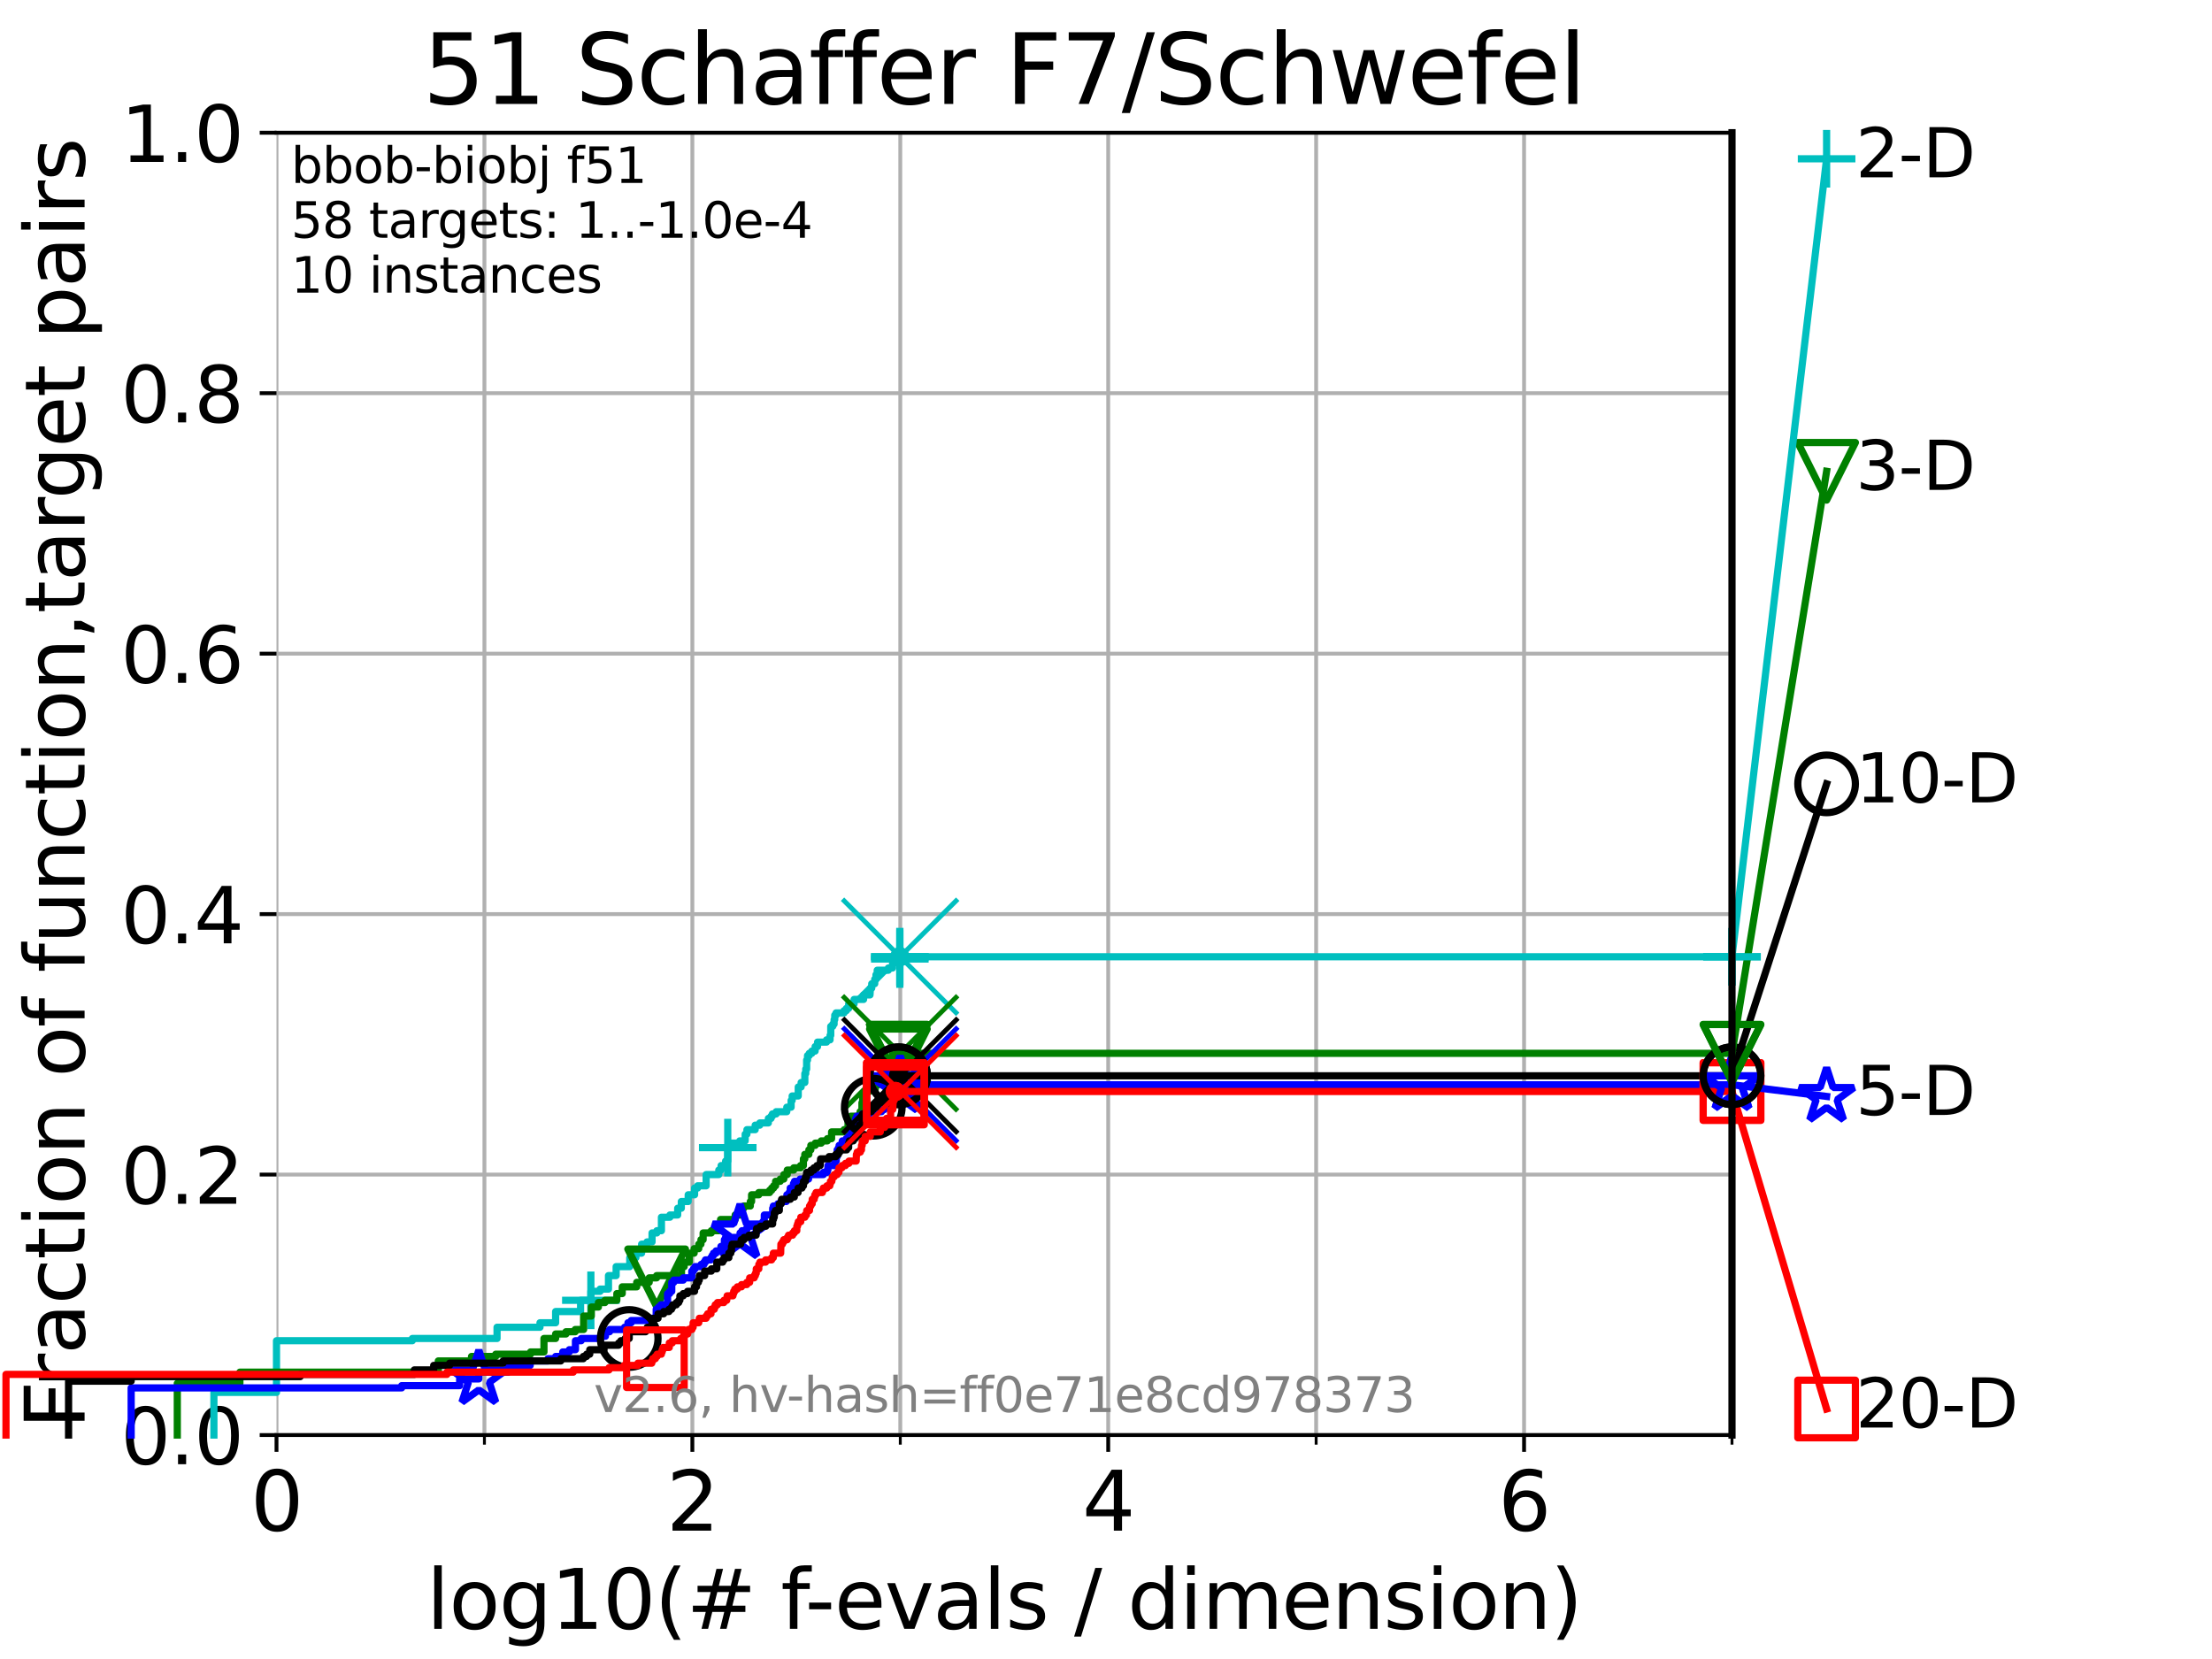 <?xml version="1.0" encoding="utf-8" standalone="no"?>
<!DOCTYPE svg PUBLIC "-//W3C//DTD SVG 1.1//EN"
  "http://www.w3.org/Graphics/SVG/1.1/DTD/svg11.dtd">
<svg xmlns:xlink="http://www.w3.org/1999/xlink" width="460.8pt" height="345.6pt" viewBox="0 0 460.8 345.6" xmlns="http://www.w3.org/2000/svg" version="1.1">
 <defs>
  <style type="text/css">*{stroke-linejoin: round; stroke-linecap: butt}</style>
 </defs>
 <g id="figure_1">
  <g id="patch_1">
   <path d="M 0 345.6 
L 460.8 345.6 
L 460.8 0 
L 0 0 
z
" style="fill: #ffffff"/>
  </g>
  <g id="axes_1">
   <g id="patch_2">
    <path d="M 57.6 298.944 
L 360.806 298.944 
L 360.806 27.648 
L 57.6 27.648 
z
" style="fill: #ffffff"/>
   </g>
   <g id="matplotlib.axis_1">
    <g id="xtick_1">
     <g id="line2d_1">
      <path d="M 57.6 298.944 
L 57.6 27.648 
" clip-path="url(#pbb567ee386)" style="fill: none; stroke: #b0b0b0; stroke-width: 0.8; stroke-linecap: square"/>
     </g>
     <g id="line2d_2">
      <defs>
       <path id="mf3af8c5b81" d="M 0 0 
L 0 3.5 
" style="stroke: #000000; stroke-width: 0.8"/>
      </defs>
      <g>
       <use xlink:href="#mf3af8c5b81" x="57.6" y="298.944" style="stroke: #000000; stroke-width: 0.8"/>
      </g>
     </g>
     <g id="text_1">
      <!-- 0 -->
      <g transform="translate(52.192 318.861) scale(0.17 -0.17)">
       <defs>
        <path id="DejaVuSans-30" d="M 2034 4250 
Q 1547 4250 1301 3770 
Q 1056 3291 1056 2328 
Q 1056 1369 1301 889 
Q 1547 409 2034 409 
Q 2525 409 2770 889 
Q 3016 1369 3016 2328 
Q 3016 3291 2770 3770 
Q 2525 4250 2034 4250 
z
M 2034 4750 
Q 2819 4750 3233 4129 
Q 3647 3509 3647 2328 
Q 3647 1150 3233 529 
Q 2819 -91 2034 -91 
Q 1250 -91 836 529 
Q 422 1150 422 2328 
Q 422 3509 836 4129 
Q 1250 4750 2034 4750 
z
" transform="scale(0.016)"/>
       </defs>
       <use xlink:href="#DejaVuSans-30"/>
      </g>
     </g>
    </g>
    <g id="xtick_2">
     <g id="line2d_3">
      <path d="M 144.23 298.944 
L 144.23 27.648 
" clip-path="url(#pbb567ee386)" style="fill: none; stroke: #b0b0b0; stroke-width: 0.8; stroke-linecap: square"/>
     </g>
     <g id="line2d_4">
      <g>
       <use xlink:href="#mf3af8c5b81" x="144.23" y="298.944" style="stroke: #000000; stroke-width: 0.8"/>
      </g>
     </g>
     <g id="text_2">
      <!-- 2 -->
      <g transform="translate(138.822 318.861) scale(0.17 -0.17)">
       <defs>
        <path id="DejaVuSans-32" d="M 1228 531 
L 3431 531 
L 3431 0 
L 469 0 
L 469 531 
Q 828 903 1448 1529 
Q 2069 2156 2228 2338 
Q 2531 2678 2651 2914 
Q 2772 3150 2772 3378 
Q 2772 3750 2511 3984 
Q 2250 4219 1831 4219 
Q 1534 4219 1204 4116 
Q 875 4013 500 3803 
L 500 4441 
Q 881 4594 1212 4672 
Q 1544 4750 1819 4750 
Q 2544 4750 2975 4387 
Q 3406 4025 3406 3419 
Q 3406 3131 3298 2873 
Q 3191 2616 2906 2266 
Q 2828 2175 2409 1742 
Q 1991 1309 1228 531 
z
" transform="scale(0.016)"/>
       </defs>
       <use xlink:href="#DejaVuSans-32"/>
      </g>
     </g>
    </g>
    <g id="xtick_3">
     <g id="line2d_5">
      <path d="M 230.861 298.944 
L 230.861 27.648 
" clip-path="url(#pbb567ee386)" style="fill: none; stroke: #b0b0b0; stroke-width: 0.8; stroke-linecap: square"/>
     </g>
     <g id="line2d_6">
      <g>
       <use xlink:href="#mf3af8c5b81" x="230.861" y="298.944" style="stroke: #000000; stroke-width: 0.8"/>
      </g>
     </g>
     <g id="text_3">
      <!-- 4 -->
      <g transform="translate(225.453 318.861) scale(0.17 -0.17)">
       <defs>
        <path id="DejaVuSans-34" d="M 2419 4116 
L 825 1625 
L 2419 1625 
L 2419 4116 
z
M 2253 4666 
L 3047 4666 
L 3047 1625 
L 3713 1625 
L 3713 1100 
L 3047 1100 
L 3047 0 
L 2419 0 
L 2419 1100 
L 313 1100 
L 313 1709 
L 2253 4666 
z
" transform="scale(0.016)"/>
       </defs>
       <use xlink:href="#DejaVuSans-34"/>
      </g>
     </g>
    </g>
    <g id="xtick_4">
     <g id="line2d_7">
      <path d="M 317.491 298.944 
L 317.491 27.648 
" clip-path="url(#pbb567ee386)" style="fill: none; stroke: #b0b0b0; stroke-width: 0.8; stroke-linecap: square"/>
     </g>
     <g id="line2d_8">
      <g>
       <use xlink:href="#mf3af8c5b81" x="317.491" y="298.944" style="stroke: #000000; stroke-width: 0.8"/>
      </g>
     </g>
     <g id="text_4">
      <!-- 6 -->
      <g transform="translate(312.083 318.861) scale(0.17 -0.17)">
       <defs>
        <path id="DejaVuSans-36" d="M 2113 2584 
Q 1688 2584 1439 2293 
Q 1191 2003 1191 1497 
Q 1191 994 1439 701 
Q 1688 409 2113 409 
Q 2538 409 2786 701 
Q 3034 994 3034 1497 
Q 3034 2003 2786 2293 
Q 2538 2584 2113 2584 
z
M 3366 4563 
L 3366 3988 
Q 3128 4100 2886 4159 
Q 2644 4219 2406 4219 
Q 1781 4219 1451 3797 
Q 1122 3375 1075 2522 
Q 1259 2794 1537 2939 
Q 1816 3084 2150 3084 
Q 2853 3084 3261 2657 
Q 3669 2231 3669 1497 
Q 3669 778 3244 343 
Q 2819 -91 2113 -91 
Q 1303 -91 875 529 
Q 447 1150 447 2328 
Q 447 3434 972 4092 
Q 1497 4750 2381 4750 
Q 2619 4750 2861 4703 
Q 3103 4656 3366 4563 
z
" transform="scale(0.016)"/>
       </defs>
       <use xlink:href="#DejaVuSans-36"/>
      </g>
     </g>
    </g>
    <g id="xtick_5">
     <g id="line2d_9">
      <path d="M 100.915 298.944 
L 100.915 27.648 
" clip-path="url(#pbb567ee386)" style="fill: none; stroke: #b0b0b0; stroke-width: 0.8; stroke-linecap: square"/>
     </g>
     <g id="line2d_10">
      <defs>
       <path id="m7707623a7d" d="M 0 0 
L 0 2 
" style="stroke: #000000; stroke-width: 0.6"/>
      </defs>
      <g>
       <use xlink:href="#m7707623a7d" x="100.915" y="298.944" style="stroke: #000000; stroke-width: 0.6"/>
      </g>
     </g>
    </g>
    <g id="xtick_6">
     <g id="line2d_11">
      <path d="M 187.546 298.944 
L 187.546 27.648 
" clip-path="url(#pbb567ee386)" style="fill: none; stroke: #b0b0b0; stroke-width: 0.8; stroke-linecap: square"/>
     </g>
     <g id="line2d_12">
      <g>
       <use xlink:href="#m7707623a7d" x="187.546" y="298.944" style="stroke: #000000; stroke-width: 0.6"/>
      </g>
     </g>
    </g>
    <g id="xtick_7">
     <g id="line2d_13">
      <path d="M 274.176 298.944 
L 274.176 27.648 
" clip-path="url(#pbb567ee386)" style="fill: none; stroke: #b0b0b0; stroke-width: 0.8; stroke-linecap: square"/>
     </g>
     <g id="line2d_14">
      <g>
       <use xlink:href="#m7707623a7d" x="274.176" y="298.944" style="stroke: #000000; stroke-width: 0.6"/>
      </g>
     </g>
    </g>
    <g id="xtick_8">
     <g id="line2d_15">
      <path d="M 360.806 298.944 
L 360.806 27.648 
" clip-path="url(#pbb567ee386)" style="fill: none; stroke: #b0b0b0; stroke-width: 0.8; stroke-linecap: square"/>
     </g>
     <g id="line2d_16">
      <g>
       <use xlink:href="#m7707623a7d" x="360.806" y="298.944" style="stroke: #000000; stroke-width: 0.6"/>
      </g>
     </g>
    </g>
    <g id="text_5">
     <!-- log10(# f-evals / dimension) -->
     <g transform="translate(88.823 339.314) scale(0.17 -0.17)">
      <defs>
       <path id="DejaVuSans-6c" d="M 603 4863 
L 1178 4863 
L 1178 0 
L 603 0 
L 603 4863 
z
" transform="scale(0.016)"/>
       <path id="DejaVuSans-6f" d="M 1959 3097 
Q 1497 3097 1228 2736 
Q 959 2375 959 1747 
Q 959 1119 1226 758 
Q 1494 397 1959 397 
Q 2419 397 2687 759 
Q 2956 1122 2956 1747 
Q 2956 2369 2687 2733 
Q 2419 3097 1959 3097 
z
M 1959 3584 
Q 2709 3584 3137 3096 
Q 3566 2609 3566 1747 
Q 3566 888 3137 398 
Q 2709 -91 1959 -91 
Q 1206 -91 779 398 
Q 353 888 353 1747 
Q 353 2609 779 3096 
Q 1206 3584 1959 3584 
z
" transform="scale(0.016)"/>
       <path id="DejaVuSans-67" d="M 2906 1791 
Q 2906 2416 2648 2759 
Q 2391 3103 1925 3103 
Q 1463 3103 1205 2759 
Q 947 2416 947 1791 
Q 947 1169 1205 825 
Q 1463 481 1925 481 
Q 2391 481 2648 825 
Q 2906 1169 2906 1791 
z
M 3481 434 
Q 3481 -459 3084 -895 
Q 2688 -1331 1869 -1331 
Q 1566 -1331 1297 -1286 
Q 1028 -1241 775 -1147 
L 775 -588 
Q 1028 -725 1275 -790 
Q 1522 -856 1778 -856 
Q 2344 -856 2625 -561 
Q 2906 -266 2906 331 
L 2906 616 
Q 2728 306 2450 153 
Q 2172 0 1784 0 
Q 1141 0 747 490 
Q 353 981 353 1791 
Q 353 2603 747 3093 
Q 1141 3584 1784 3584 
Q 2172 3584 2450 3431 
Q 2728 3278 2906 2969 
L 2906 3500 
L 3481 3500 
L 3481 434 
z
" transform="scale(0.016)"/>
       <path id="DejaVuSans-31" d="M 794 531 
L 1825 531 
L 1825 4091 
L 703 3866 
L 703 4441 
L 1819 4666 
L 2450 4666 
L 2450 531 
L 3481 531 
L 3481 0 
L 794 0 
L 794 531 
z
" transform="scale(0.016)"/>
       <path id="DejaVuSans-28" d="M 1984 4856 
Q 1566 4138 1362 3434 
Q 1159 2731 1159 2009 
Q 1159 1288 1364 580 
Q 1569 -128 1984 -844 
L 1484 -844 
Q 1016 -109 783 600 
Q 550 1309 550 2009 
Q 550 2706 781 3412 
Q 1013 4119 1484 4856 
L 1984 4856 
z
" transform="scale(0.016)"/>
       <path id="DejaVuSans-23" d="M 3272 2816 
L 2363 2816 
L 2100 1772 
L 3016 1772 
L 3272 2816 
z
M 2803 4594 
L 2478 3297 
L 3391 3297 
L 3719 4594 
L 4219 4594 
L 3897 3297 
L 4872 3297 
L 4872 2816 
L 3775 2816 
L 3519 1772 
L 4513 1772 
L 4513 1294 
L 3397 1294 
L 3072 0 
L 2572 0 
L 2894 1294 
L 1978 1294 
L 1656 0 
L 1153 0 
L 1478 1294 
L 494 1294 
L 494 1772 
L 1594 1772 
L 1856 2816 
L 850 2816 
L 850 3297 
L 1978 3297 
L 2297 4594 
L 2803 4594 
z
" transform="scale(0.016)"/>
       <path id="DejaVuSans-20" transform="scale(0.016)"/>
       <path id="DejaVuSans-66" d="M 2375 4863 
L 2375 4384 
L 1825 4384 
Q 1516 4384 1395 4259 
Q 1275 4134 1275 3809 
L 1275 3500 
L 2222 3500 
L 2222 3053 
L 1275 3053 
L 1275 0 
L 697 0 
L 697 3053 
L 147 3053 
L 147 3500 
L 697 3500 
L 697 3744 
Q 697 4328 969 4595 
Q 1241 4863 1831 4863 
L 2375 4863 
z
" transform="scale(0.016)"/>
       <path id="DejaVuSans-2d" d="M 313 2009 
L 1997 2009 
L 1997 1497 
L 313 1497 
L 313 2009 
z
" transform="scale(0.016)"/>
       <path id="DejaVuSans-65" d="M 3597 1894 
L 3597 1613 
L 953 1613 
Q 991 1019 1311 708 
Q 1631 397 2203 397 
Q 2534 397 2845 478 
Q 3156 559 3463 722 
L 3463 178 
Q 3153 47 2828 -22 
Q 2503 -91 2169 -91 
Q 1331 -91 842 396 
Q 353 884 353 1716 
Q 353 2575 817 3079 
Q 1281 3584 2069 3584 
Q 2775 3584 3186 3129 
Q 3597 2675 3597 1894 
z
M 3022 2063 
Q 3016 2534 2758 2815 
Q 2500 3097 2075 3097 
Q 1594 3097 1305 2825 
Q 1016 2553 972 2059 
L 3022 2063 
z
" transform="scale(0.016)"/>
       <path id="DejaVuSans-76" d="M 191 3500 
L 800 3500 
L 1894 563 
L 2988 3500 
L 3597 3500 
L 2284 0 
L 1503 0 
L 191 3500 
z
" transform="scale(0.016)"/>
       <path id="DejaVuSans-61" d="M 2194 1759 
Q 1497 1759 1228 1600 
Q 959 1441 959 1056 
Q 959 750 1161 570 
Q 1363 391 1709 391 
Q 2188 391 2477 730 
Q 2766 1069 2766 1631 
L 2766 1759 
L 2194 1759 
z
M 3341 1997 
L 3341 0 
L 2766 0 
L 2766 531 
Q 2569 213 2275 61 
Q 1981 -91 1556 -91 
Q 1019 -91 701 211 
Q 384 513 384 1019 
Q 384 1609 779 1909 
Q 1175 2209 1959 2209 
L 2766 2209 
L 2766 2266 
Q 2766 2663 2505 2880 
Q 2244 3097 1772 3097 
Q 1472 3097 1187 3025 
Q 903 2953 641 2809 
L 641 3341 
Q 956 3463 1253 3523 
Q 1550 3584 1831 3584 
Q 2591 3584 2966 3190 
Q 3341 2797 3341 1997 
z
" transform="scale(0.016)"/>
       <path id="DejaVuSans-73" d="M 2834 3397 
L 2834 2853 
Q 2591 2978 2328 3040 
Q 2066 3103 1784 3103 
Q 1356 3103 1142 2972 
Q 928 2841 928 2578 
Q 928 2378 1081 2264 
Q 1234 2150 1697 2047 
L 1894 2003 
Q 2506 1872 2764 1633 
Q 3022 1394 3022 966 
Q 3022 478 2636 193 
Q 2250 -91 1575 -91 
Q 1294 -91 989 -36 
Q 684 19 347 128 
L 347 722 
Q 666 556 975 473 
Q 1284 391 1588 391 
Q 1994 391 2212 530 
Q 2431 669 2431 922 
Q 2431 1156 2273 1281 
Q 2116 1406 1581 1522 
L 1381 1569 
Q 847 1681 609 1914 
Q 372 2147 372 2553 
Q 372 3047 722 3315 
Q 1072 3584 1716 3584 
Q 2034 3584 2315 3537 
Q 2597 3491 2834 3397 
z
" transform="scale(0.016)"/>
       <path id="DejaVuSans-2f" d="M 1625 4666 
L 2156 4666 
L 531 -594 
L 0 -594 
L 1625 4666 
z
" transform="scale(0.016)"/>
       <path id="DejaVuSans-64" d="M 2906 2969 
L 2906 4863 
L 3481 4863 
L 3481 0 
L 2906 0 
L 2906 525 
Q 2725 213 2448 61 
Q 2172 -91 1784 -91 
Q 1150 -91 751 415 
Q 353 922 353 1747 
Q 353 2572 751 3078 
Q 1150 3584 1784 3584 
Q 2172 3584 2448 3432 
Q 2725 3281 2906 2969 
z
M 947 1747 
Q 947 1113 1208 752 
Q 1469 391 1925 391 
Q 2381 391 2643 752 
Q 2906 1113 2906 1747 
Q 2906 2381 2643 2742 
Q 2381 3103 1925 3103 
Q 1469 3103 1208 2742 
Q 947 2381 947 1747 
z
" transform="scale(0.016)"/>
       <path id="DejaVuSans-69" d="M 603 3500 
L 1178 3500 
L 1178 0 
L 603 0 
L 603 3500 
z
M 603 4863 
L 1178 4863 
L 1178 4134 
L 603 4134 
L 603 4863 
z
" transform="scale(0.016)"/>
       <path id="DejaVuSans-6d" d="M 3328 2828 
Q 3544 3216 3844 3400 
Q 4144 3584 4550 3584 
Q 5097 3584 5394 3201 
Q 5691 2819 5691 2113 
L 5691 0 
L 5113 0 
L 5113 2094 
Q 5113 2597 4934 2840 
Q 4756 3084 4391 3084 
Q 3944 3084 3684 2787 
Q 3425 2491 3425 1978 
L 3425 0 
L 2847 0 
L 2847 2094 
Q 2847 2600 2669 2842 
Q 2491 3084 2119 3084 
Q 1678 3084 1418 2786 
Q 1159 2488 1159 1978 
L 1159 0 
L 581 0 
L 581 3500 
L 1159 3500 
L 1159 2956 
Q 1356 3278 1631 3431 
Q 1906 3584 2284 3584 
Q 2666 3584 2933 3390 
Q 3200 3197 3328 2828 
z
" transform="scale(0.016)"/>
       <path id="DejaVuSans-6e" d="M 3513 2113 
L 3513 0 
L 2938 0 
L 2938 2094 
Q 2938 2591 2744 2837 
Q 2550 3084 2163 3084 
Q 1697 3084 1428 2787 
Q 1159 2491 1159 1978 
L 1159 0 
L 581 0 
L 581 3500 
L 1159 3500 
L 1159 2956 
Q 1366 3272 1645 3428 
Q 1925 3584 2291 3584 
Q 2894 3584 3203 3211 
Q 3513 2838 3513 2113 
z
" transform="scale(0.016)"/>
       <path id="DejaVuSans-29" d="M 513 4856 
L 1013 4856 
Q 1481 4119 1714 3412 
Q 1947 2706 1947 2009 
Q 1947 1309 1714 600 
Q 1481 -109 1013 -844 
L 513 -844 
Q 928 -128 1133 580 
Q 1338 1288 1338 2009 
Q 1338 2731 1133 3434 
Q 928 4138 513 4856 
z
" transform="scale(0.016)"/>
      </defs>
      <use xlink:href="#DejaVuSans-6c"/>
      <use xlink:href="#DejaVuSans-6f" x="27.783"/>
      <use xlink:href="#DejaVuSans-67" x="88.965"/>
      <use xlink:href="#DejaVuSans-31" x="152.441"/>
      <use xlink:href="#DejaVuSans-30" x="216.064"/>
      <use xlink:href="#DejaVuSans-28" x="279.688"/>
      <use xlink:href="#DejaVuSans-23" x="318.701"/>
      <use xlink:href="#DejaVuSans-20" x="402.49"/>
      <use xlink:href="#DejaVuSans-66" x="434.277"/>
      <use xlink:href="#DejaVuSans-2d" x="463.982"/>
      <use xlink:href="#DejaVuSans-65" x="500.066"/>
      <use xlink:href="#DejaVuSans-76" x="561.59"/>
      <use xlink:href="#DejaVuSans-61" x="620.77"/>
      <use xlink:href="#DejaVuSans-6c" x="682.049"/>
      <use xlink:href="#DejaVuSans-73" x="709.832"/>
      <use xlink:href="#DejaVuSans-20" x="761.932"/>
      <use xlink:href="#DejaVuSans-2f" x="793.719"/>
      <use xlink:href="#DejaVuSans-20" x="827.41"/>
      <use xlink:href="#DejaVuSans-64" x="859.197"/>
      <use xlink:href="#DejaVuSans-69" x="922.674"/>
      <use xlink:href="#DejaVuSans-6d" x="950.457"/>
      <use xlink:href="#DejaVuSans-65" x="1047.869"/>
      <use xlink:href="#DejaVuSans-6e" x="1109.393"/>
      <use xlink:href="#DejaVuSans-73" x="1172.771"/>
      <use xlink:href="#DejaVuSans-69" x="1224.871"/>
      <use xlink:href="#DejaVuSans-6f" x="1252.654"/>
      <use xlink:href="#DejaVuSans-6e" x="1313.836"/>
      <use xlink:href="#DejaVuSans-29" x="1377.215"/>
     </g>
    </g>
   </g>
   <g id="matplotlib.axis_2">
    <g id="ytick_1">
     <g id="line2d_17">
      <path d="M 57.6 298.944 
L 360.806 298.944 
" clip-path="url(#pbb567ee386)" style="fill: none; stroke: #b0b0b0; stroke-width: 0.8; stroke-linecap: square"/>
     </g>
     <g id="line2d_18">
      <defs>
       <path id="m1e0b3bb012" d="M 0 0 
L -3.5 0 
" style="stroke: #000000; stroke-width: 0.8"/>
      </defs>
      <g>
       <use xlink:href="#m1e0b3bb012" x="57.6" y="298.944" style="stroke: #000000; stroke-width: 0.8"/>
      </g>
     </g>
     <g id="text_6">
      <!-- 0.0 -->
      <g transform="translate(25.155 305.023) scale(0.16 -0.16)">
       <defs>
        <path id="DejaVuSans-2e" d="M 684 794 
L 1344 794 
L 1344 0 
L 684 0 
L 684 794 
z
" transform="scale(0.016)"/>
       </defs>
       <use xlink:href="#DejaVuSans-30"/>
       <use xlink:href="#DejaVuSans-2e" x="63.623"/>
       <use xlink:href="#DejaVuSans-30" x="95.41"/>
      </g>
     </g>
    </g>
    <g id="ytick_2">
     <g id="line2d_19">
      <path d="M 57.6 244.685 
L 360.806 244.685 
" clip-path="url(#pbb567ee386)" style="fill: none; stroke: #b0b0b0; stroke-width: 0.8; stroke-linecap: square"/>
     </g>
     <g id="line2d_20">
      <g>
       <use xlink:href="#m1e0b3bb012" x="57.6" y="244.685" style="stroke: #000000; stroke-width: 0.8"/>
      </g>
     </g>
     <g id="text_7">
      <!-- 0.2 -->
      <g transform="translate(25.155 250.764) scale(0.16 -0.16)">
       <use xlink:href="#DejaVuSans-30"/>
       <use xlink:href="#DejaVuSans-2e" x="63.623"/>
       <use xlink:href="#DejaVuSans-32" x="95.41"/>
      </g>
     </g>
    </g>
    <g id="ytick_3">
     <g id="line2d_21">
      <path d="M 57.6 190.426 
L 360.806 190.426 
" clip-path="url(#pbb567ee386)" style="fill: none; stroke: #b0b0b0; stroke-width: 0.8; stroke-linecap: square"/>
     </g>
     <g id="line2d_22">
      <g>
       <use xlink:href="#m1e0b3bb012" x="57.6" y="190.426" style="stroke: #000000; stroke-width: 0.8"/>
      </g>
     </g>
     <g id="text_8">
      <!-- 0.4 -->
      <g transform="translate(25.155 196.504) scale(0.16 -0.16)">
       <use xlink:href="#DejaVuSans-30"/>
       <use xlink:href="#DejaVuSans-2e" x="63.623"/>
       <use xlink:href="#DejaVuSans-34" x="95.41"/>
      </g>
     </g>
    </g>
    <g id="ytick_4">
     <g id="line2d_23">
      <path d="M 57.6 136.166 
L 360.806 136.166 
" clip-path="url(#pbb567ee386)" style="fill: none; stroke: #b0b0b0; stroke-width: 0.8; stroke-linecap: square"/>
     </g>
     <g id="line2d_24">
      <g>
       <use xlink:href="#m1e0b3bb012" x="57.6" y="136.166" style="stroke: #000000; stroke-width: 0.8"/>
      </g>
     </g>
     <g id="text_9">
      <!-- 0.6 -->
      <g transform="translate(25.155 142.245) scale(0.16 -0.16)">
       <use xlink:href="#DejaVuSans-30"/>
       <use xlink:href="#DejaVuSans-2e" x="63.623"/>
       <use xlink:href="#DejaVuSans-36" x="95.41"/>
      </g>
     </g>
    </g>
    <g id="ytick_5">
     <g id="line2d_25">
      <path d="M 57.6 81.907 
L 360.806 81.907 
" clip-path="url(#pbb567ee386)" style="fill: none; stroke: #b0b0b0; stroke-width: 0.8; stroke-linecap: square"/>
     </g>
     <g id="line2d_26">
      <g>
       <use xlink:href="#m1e0b3bb012" x="57.6" y="81.907" style="stroke: #000000; stroke-width: 0.8"/>
      </g>
     </g>
     <g id="text_10">
      <!-- 0.8 -->
      <g transform="translate(25.155 87.986) scale(0.16 -0.16)">
       <defs>
        <path id="DejaVuSans-38" d="M 2034 2216 
Q 1584 2216 1326 1975 
Q 1069 1734 1069 1313 
Q 1069 891 1326 650 
Q 1584 409 2034 409 
Q 2484 409 2743 651 
Q 3003 894 3003 1313 
Q 3003 1734 2745 1975 
Q 2488 2216 2034 2216 
z
M 1403 2484 
Q 997 2584 770 2862 
Q 544 3141 544 3541 
Q 544 4100 942 4425 
Q 1341 4750 2034 4750 
Q 2731 4750 3128 4425 
Q 3525 4100 3525 3541 
Q 3525 3141 3298 2862 
Q 3072 2584 2669 2484 
Q 3125 2378 3379 2068 
Q 3634 1759 3634 1313 
Q 3634 634 3220 271 
Q 2806 -91 2034 -91 
Q 1263 -91 848 271 
Q 434 634 434 1313 
Q 434 1759 690 2068 
Q 947 2378 1403 2484 
z
M 1172 3481 
Q 1172 3119 1398 2916 
Q 1625 2713 2034 2713 
Q 2441 2713 2670 2916 
Q 2900 3119 2900 3481 
Q 2900 3844 2670 4047 
Q 2441 4250 2034 4250 
Q 1625 4250 1398 4047 
Q 1172 3844 1172 3481 
z
" transform="scale(0.016)"/>
       </defs>
       <use xlink:href="#DejaVuSans-30"/>
       <use xlink:href="#DejaVuSans-2e" x="63.623"/>
       <use xlink:href="#DejaVuSans-38" x="95.41"/>
      </g>
     </g>
    </g>
    <g id="ytick_6">
     <g id="line2d_27">
      <path d="M 57.6 27.648 
L 360.806 27.648 
" clip-path="url(#pbb567ee386)" style="fill: none; stroke: #b0b0b0; stroke-width: 0.8; stroke-linecap: square"/>
     </g>
     <g id="line2d_28">
      <g>
       <use xlink:href="#m1e0b3bb012" x="57.6" y="27.648" style="stroke: #000000; stroke-width: 0.8"/>
      </g>
     </g>
     <g id="text_11">
      <!-- 1.0 -->
      <g transform="translate(25.155 33.727) scale(0.16 -0.16)">
       <use xlink:href="#DejaVuSans-31"/>
       <use xlink:href="#DejaVuSans-2e" x="63.623"/>
       <use xlink:href="#DejaVuSans-30" x="95.41"/>
      </g>
     </g>
    </g>
    <g id="text_12">
     <!-- Fraction of function,target pairs -->
     <g transform="translate(17.62 297.681) rotate(-90) scale(0.17 -0.17)">
      <defs>
       <path id="DejaVuSans-46" d="M 628 4666 
L 3309 4666 
L 3309 4134 
L 1259 4134 
L 1259 2759 
L 3109 2759 
L 3109 2228 
L 1259 2228 
L 1259 0 
L 628 0 
L 628 4666 
z
" transform="scale(0.016)"/>
       <path id="DejaVuSans-72" d="M 2631 2963 
Q 2534 3019 2420 3045 
Q 2306 3072 2169 3072 
Q 1681 3072 1420 2755 
Q 1159 2438 1159 1844 
L 1159 0 
L 581 0 
L 581 3500 
L 1159 3500 
L 1159 2956 
Q 1341 3275 1631 3429 
Q 1922 3584 2338 3584 
Q 2397 3584 2469 3576 
Q 2541 3569 2628 3553 
L 2631 2963 
z
" transform="scale(0.016)"/>
       <path id="DejaVuSans-63" d="M 3122 3366 
L 3122 2828 
Q 2878 2963 2633 3030 
Q 2388 3097 2138 3097 
Q 1578 3097 1268 2742 
Q 959 2388 959 1747 
Q 959 1106 1268 751 
Q 1578 397 2138 397 
Q 2388 397 2633 464 
Q 2878 531 3122 666 
L 3122 134 
Q 2881 22 2623 -34 
Q 2366 -91 2075 -91 
Q 1284 -91 818 406 
Q 353 903 353 1747 
Q 353 2603 823 3093 
Q 1294 3584 2113 3584 
Q 2378 3584 2631 3529 
Q 2884 3475 3122 3366 
z
" transform="scale(0.016)"/>
       <path id="DejaVuSans-74" d="M 1172 4494 
L 1172 3500 
L 2356 3500 
L 2356 3053 
L 1172 3053 
L 1172 1153 
Q 1172 725 1289 603 
Q 1406 481 1766 481 
L 2356 481 
L 2356 0 
L 1766 0 
Q 1100 0 847 248 
Q 594 497 594 1153 
L 594 3053 
L 172 3053 
L 172 3500 
L 594 3500 
L 594 4494 
L 1172 4494 
z
" transform="scale(0.016)"/>
       <path id="DejaVuSans-75" d="M 544 1381 
L 544 3500 
L 1119 3500 
L 1119 1403 
Q 1119 906 1312 657 
Q 1506 409 1894 409 
Q 2359 409 2629 706 
Q 2900 1003 2900 1516 
L 2900 3500 
L 3475 3500 
L 3475 0 
L 2900 0 
L 2900 538 
Q 2691 219 2414 64 
Q 2138 -91 1772 -91 
Q 1169 -91 856 284 
Q 544 659 544 1381 
z
M 1991 3584 
L 1991 3584 
z
" transform="scale(0.016)"/>
       <path id="DejaVuSans-2c" d="M 750 794 
L 1409 794 
L 1409 256 
L 897 -744 
L 494 -744 
L 750 256 
L 750 794 
z
" transform="scale(0.016)"/>
       <path id="DejaVuSans-70" d="M 1159 525 
L 1159 -1331 
L 581 -1331 
L 581 3500 
L 1159 3500 
L 1159 2969 
Q 1341 3281 1617 3432 
Q 1894 3584 2278 3584 
Q 2916 3584 3314 3078 
Q 3713 2572 3713 1747 
Q 3713 922 3314 415 
Q 2916 -91 2278 -91 
Q 1894 -91 1617 61 
Q 1341 213 1159 525 
z
M 3116 1747 
Q 3116 2381 2855 2742 
Q 2594 3103 2138 3103 
Q 1681 3103 1420 2742 
Q 1159 2381 1159 1747 
Q 1159 1113 1420 752 
Q 1681 391 2138 391 
Q 2594 391 2855 752 
Q 3116 1113 3116 1747 
z
" transform="scale(0.016)"/>
      </defs>
      <use xlink:href="#DejaVuSans-46"/>
      <use xlink:href="#DejaVuSans-72" x="50.27"/>
      <use xlink:href="#DejaVuSans-61" x="91.383"/>
      <use xlink:href="#DejaVuSans-63" x="152.662"/>
      <use xlink:href="#DejaVuSans-74" x="207.643"/>
      <use xlink:href="#DejaVuSans-69" x="246.852"/>
      <use xlink:href="#DejaVuSans-6f" x="274.635"/>
      <use xlink:href="#DejaVuSans-6e" x="335.816"/>
      <use xlink:href="#DejaVuSans-20" x="399.195"/>
      <use xlink:href="#DejaVuSans-6f" x="430.982"/>
      <use xlink:href="#DejaVuSans-66" x="492.164"/>
      <use xlink:href="#DejaVuSans-20" x="527.369"/>
      <use xlink:href="#DejaVuSans-66" x="559.156"/>
      <use xlink:href="#DejaVuSans-75" x="594.361"/>
      <use xlink:href="#DejaVuSans-6e" x="657.74"/>
      <use xlink:href="#DejaVuSans-63" x="721.119"/>
      <use xlink:href="#DejaVuSans-74" x="776.1"/>
      <use xlink:href="#DejaVuSans-69" x="815.309"/>
      <use xlink:href="#DejaVuSans-6f" x="843.092"/>
      <use xlink:href="#DejaVuSans-6e" x="904.273"/>
      <use xlink:href="#DejaVuSans-2c" x="967.652"/>
      <use xlink:href="#DejaVuSans-74" x="999.439"/>
      <use xlink:href="#DejaVuSans-61" x="1038.648"/>
      <use xlink:href="#DejaVuSans-72" x="1099.928"/>
      <use xlink:href="#DejaVuSans-67" x="1139.291"/>
      <use xlink:href="#DejaVuSans-65" x="1202.768"/>
      <use xlink:href="#DejaVuSans-74" x="1264.291"/>
      <use xlink:href="#DejaVuSans-20" x="1303.5"/>
      <use xlink:href="#DejaVuSans-70" x="1335.287"/>
      <use xlink:href="#DejaVuSans-61" x="1398.764"/>
      <use xlink:href="#DejaVuSans-69" x="1460.043"/>
      <use xlink:href="#DejaVuSans-72" x="1487.826"/>
      <use xlink:href="#DejaVuSans-73" x="1528.939"/>
     </g>
    </g>
   </g>
   <g id="line2d_29">
    <defs>
     <path id="m92b7c8f3e1" d="M 0 1.5 
C 0.398 1.5 0.779 1.342 1.061 1.061 
C 1.342 0.779 1.5 0.398 1.5 0 
C 1.5 -0.398 1.342 -0.779 1.061 -1.061 
C 0.779 -1.342 0.398 -1.5 0 -1.5 
C -0.398 -1.5 -0.779 -1.342 -1.061 -1.061 
C -1.342 -0.779 -1.5 -0.398 -1.5 0 
C -1.5 0.398 -1.342 0.779 -1.061 1.061 
C -0.779 1.342 -0.398 1.5 0 1.5 
z
" style="stroke: #00bfbf"/>
    </defs>
    <g>
     <use xlink:href="#m92b7c8f3e1" x="187.451" y="199.313" style="fill: #00bfbf; stroke: #00bfbf"/>
     <use xlink:href="#m92b7c8f3e1" x="187.451" y="199.313" style="fill: #00bfbf; stroke: #00bfbf"/>
    </g>
   </g>
   <g id="line2d_30">
    <path d="M 44.561 298.944 
L 44.561 290.057 
L 57.6 290.057 
L 57.6 279.298 
L 85.894 279.298 
L 85.894 278.831 
L 103.544 278.831 
L 103.544 276.492 
L 112.488 276.492 
L 112.488 275.556 
L 115.747 275.556 
L 115.747 273.218 
L 120.944 273.218 
L 120.944 270.879 
L 123.088 270.879 
L 123.088 269.008 
L 125.012 269.008 
L 125.012 268.54 
L 126.757 268.54 
L 126.757 265.734 
L 128.354 265.734 
L 128.354 263.863 
L 131.191 263.863 
L 131.191 261.992 
L 132.464 261.992 
L 132.464 261.056 
L 133.656 261.056 
L 133.656 259.185 
L 134.777 259.185 
L 134.777 258.717 
L 135.835 258.717 
L 135.835 256.846 
L 136.837 256.846 
L 136.837 256.379 
L 137.788 256.379 
L 137.788 253.572 
L 139.556 253.572 
L 139.556 253.104 
L 141.173 253.104 
L 141.173 251.701 
L 141.932 251.701 
L 141.932 250.298 
L 143.364 250.298 
L 143.364 248.895 
L 144.695 248.895 
L 144.695 247.491 
L 145.327 247.491 
L 145.327 247.024 
L 147.103 247.024 
L 147.103 244.685 
L 149.736 244.685 
L 149.736 243.749 
L 150.221 243.749 
L 150.221 242.814 
L 151.155 242.814 
L 151.155 241.878 
L 151.605 241.878 
L 151.605 239.072 
L 152.045 239.072 
L 152.045 238.136 
L 154.101 238.136 
L 154.101 237.669 
L 155.235 237.669 
L 155.235 236.265 
L 155.599 236.265 
L 155.599 235.33 
L 157.317 235.33 
L 157.317 234.394 
L 158.277 234.394 
L 158.277 233.927 
L 160.062 233.927 
L 160.062 232.991 
L 160.621 232.991 
L 160.621 232.523 
L 160.894 232.523 
L 160.894 232.056 
L 161.692 232.056 
L 161.692 231.588 
L 163.899 231.588 
L 163.899 230.652 
L 164.803 230.652 
L 164.803 229.249 
L 165.022 229.249 
L 165.022 228.313 
L 166.287 228.313 
L 166.287 226.442 
L 166.888 226.442 
L 166.888 225.507 
L 167.662 225.507 
L 167.662 223.636 
L 167.85 223.636 
L 167.85 222.7 
L 168.037 222.7 
L 168.037 220.829 
L 168.222 220.829 
L 168.222 219.894 
L 168.586 219.894 
L 168.586 219.426 
L 169.12 219.426 
L 169.12 218.958 
L 169.808 218.958 
L 169.808 218.023 
L 170.309 218.023 
L 170.309 217.087 
L 172.187 217.087 
L 172.187 216.62 
L 172.917 216.62 
L 172.917 215.684 
L 173.06 215.684 
L 173.06 213.813 
L 173.482 213.813 
L 173.482 213.345 
L 173.758 213.345 
L 173.758 212.41 
L 173.895 212.41 
L 173.895 211.474 
L 174.165 211.474 
L 174.165 211.007 
L 175.832 211.007 
L 175.832 210.539 
L 176.316 210.539 
L 176.316 210.071 
L 176.789 210.071 
L 176.789 209.136 
L 177.92 209.136 
L 177.92 208.2 
L 179.899 208.2 
L 179.899 207.265 
L 181.235 207.265 
L 181.327 205.861 
L 181.6 205.861 
L 181.6 204.926 
L 182.221 204.926 
L 182.221 203.99 
L 182.482 203.99 
L 182.482 203.055 
L 182.739 203.055 
L 182.739 202.119 
L 185.055 202.119 
L 185.055 201.652 
L 185.936 201.652 
L 185.936 200.716 
L 186.221 200.716 
L 186.221 199.781 
L 187.451 199.781 
L 187.451 199.313 
L 360.806 199.313 
L 360.806 199.313 
" style="fill: none; stroke: #00bfbf; stroke-width: 1.5; stroke-linecap: square"/>
   </g>
   <g id="line2d_31">
    <defs>
     <path id="mb13dd2449e" d="M -6 0 
L 6 0 
M 0 6 
L 0 -6 
" style="stroke: #00bfbf; stroke-width: 1.5"/>
    </defs>
    <g>
     <use xlink:href="#mb13dd2449e" x="123.088" y="270.879" style="fill-opacity: 0; stroke: #00bfbf; stroke-width: 1.5"/>
     <use xlink:href="#mb13dd2449e" x="151.605" y="239.072" style="fill-opacity: 0; stroke: #00bfbf; stroke-width: 1.5"/>
     <use xlink:href="#mb13dd2449e" x="187.451" y="199.781" style="fill-opacity: 0; stroke: #00bfbf; stroke-width: 1.5"/>
     <use xlink:href="#mb13dd2449e" x="187.451" y="199.313" style="fill-opacity: 0; stroke: #00bfbf; stroke-width: 1.5"/>
     <use xlink:href="#mb13dd2449e" x="187.451" y="199.313" style="fill-opacity: 0; stroke: #00bfbf; stroke-width: 1.5"/>
     <use xlink:href="#mb13dd2449e" x="360.806" y="199.313" style="fill-opacity: 0; stroke: #00bfbf; stroke-width: 1.5"/>
    </g>
   </g>
   <g id="line2d_32">
    <path style="fill: none; stroke: #00bfbf; stroke-width: 1.5; stroke-linecap: square"/>
    <g/>
   </g>
   <g id="line2d_33">
    <path d="M 187.508 199.313 
" clip-path="url(#pbb567ee386)" style="fill: none; stroke: #00bfbf; stroke-width: 1.5; stroke-linecap: square"/>
    <defs>
     <path id="m0f66e56003" d="M -12 12 
L 12 -12 
M -12 -12 
L 12 12 
" style="stroke: #00bfbf"/>
    </defs>
    <g clip-path="url(#pbb567ee386)">
     <use xlink:href="#m0f66e56003" x="187.508" y="199.313" style="fill: #00bfbf; stroke: #00bfbf"/>
    </g>
   </g>
   <g id="line2d_34">
    <defs>
     <path id="m74f2d7788d" d="M 0 1.5 
C 0.398 1.5 0.779 1.342 1.061 1.061 
C 1.342 0.779 1.5 0.398 1.5 0 
C 1.5 -0.398 1.342 -0.779 1.061 -1.061 
C 0.779 -1.342 0.398 -1.5 0 -1.5 
C -0.398 -1.5 -0.779 -1.342 -1.061 -1.061 
C -1.342 -0.779 -1.5 -0.398 -1.5 0 
C -1.5 0.398 -1.342 0.779 -1.061 1.061 
C -0.779 1.342 -0.398 1.5 0 1.5 
z
" style="stroke: #008000"/>
    </defs>
    <g>
     <use xlink:href="#m74f2d7788d" x="187.153" y="219.426" style="fill: #008000; stroke: #008000"/>
     <use xlink:href="#m74f2d7788d" x="187.153" y="219.426" style="fill: #008000; stroke: #008000"/>
    </g>
   </g>
   <g id="line2d_35">
    <path d="M 36.933 298.944 
L 36.933 288.186 
L 49.973 288.186 
L 49.973 285.847 
L 91.306 285.847 
L 91.306 283.508 
L 98.223 283.508 
L 98.223 282.573 
L 103.27 282.573 
L 103.27 282.105 
L 110.525 282.105 
L 110.525 281.637 
L 113.317 281.637 
L 113.317 278.831 
L 115.747 278.831 
L 115.747 277.895 
L 117.9 277.895 
L 117.9 277.427 
L 119.831 277.427 
L 119.831 276.96 
L 121.582 276.96 
L 121.582 274.153 
L 123.184 274.153 
L 123.184 272.282 
L 124.66 272.282 
L 124.66 271.347 
L 126.029 271.347 
L 126.029 270.879 
L 128.499 270.879 
L 128.499 269.476 
L 129.623 269.476 
L 129.623 268.072 
L 132.639 268.072 
L 132.639 267.137 
L 135.238 267.137 
L 135.238 266.201 
L 136.79 266.201 
L 136.79 265.734 
L 141.968 265.734 
L 141.968 263.863 
L 142.525 263.863 
L 142.525 262.927 
L 143.593 262.927 
L 143.593 261.056 
L 144.603 261.056 
L 144.603 260.121 
L 145.562 260.121 
L 145.562 259.185 
L 146.023 259.185 
L 146.023 258.25 
L 146.474 258.25 
L 146.474 256.846 
L 148.176 256.846 
L 148.176 256.379 
L 149.736 256.379 
L 149.736 254.975 
L 150.107 254.975 
L 150.107 254.04 
L 153.15 254.04 
L 153.15 253.104 
L 154.65 253.104 
L 154.65 251.701 
L 154.936 251.701 
L 154.936 251.233 
L 156.305 251.233 
L 156.305 250.298 
L 156.567 250.298 
L 156.567 248.895 
L 158.068 248.895 
L 158.068 248.427 
L 160.33 248.427 
L 160.33 247.959 
L 160.752 247.959 
L 160.752 247.491 
L 161.164 247.491 
L 161.164 247.024 
L 161.567 247.024 
L 161.567 246.088 
L 162.54 246.088 
L 162.54 245.62 
L 163.283 245.62 
L 163.283 244.685 
L 163.998 244.685 
L 163.998 243.749 
L 165.351 243.749 
L 165.351 243.282 
L 166.766 243.282 
L 166.766 242.814 
L 167.362 242.814 
L 167.362 241.411 
L 167.653 241.411 
L 167.653 240.475 
L 168.5 240.475 
L 168.5 239.54 
L 168.91 239.54 
L 168.91 238.604 
L 169.832 238.604 
L 169.832 238.136 
L 171.077 238.136 
L 171.077 237.669 
L 172.356 237.669 
L 172.356 237.201 
L 173.235 237.201 
L 173.235 235.798 
L 175.838 235.798 
L 175.838 235.33 
L 176.661 235.33 
L 176.661 233.459 
L 177.277 233.459 
L 177.277 232.523 
L 179.17 232.523 
L 179.17 231.588 
L 179.557 231.588 
L 179.557 229.717 
L 179.71 229.717 
L 179.71 228.313 
L 180.012 228.313 
L 180.012 227.378 
L 181.103 227.378 
L 181.103 226.91 
L 182.333 226.91 
L 182.333 225.975 
L 182.984 225.975 
L 182.984 225.507 
L 183.364 225.507 
L 183.364 224.571 
L 183.613 224.571 
L 183.613 223.636 
L 184.926 223.636 
L 184.926 222.7 
L 185.155 222.7 
L 185.155 221.765 
L 185.661 221.765 
L 185.661 221.297 
L 186.895 221.297 
L 186.895 220.362 
L 187.153 220.362 
L 187.153 219.426 
L 360.806 219.426 
L 360.806 219.426 
" style="fill: none; stroke: #008000; stroke-width: 1.5; stroke-linecap: square"/>
   </g>
   <g id="line2d_36">
    <defs>
     <path id="mc37c99e4b2" d="M -0 6 
L 6 -6 
L -6 -6 
z
" style="stroke: #008000; stroke-width: 1.5; stroke-linejoin: miter"/>
    </defs>
    <g>
     <use xlink:href="#mc37c99e4b2" x="136.79" y="266.201" style="fill-opacity: 0; stroke: #008000; stroke-width: 1.5; stroke-linejoin: miter"/>
     <use xlink:href="#mc37c99e4b2" x="187.153" y="220.362" style="fill-opacity: 0; stroke: #008000; stroke-width: 1.5; stroke-linejoin: miter"/>
     <use xlink:href="#mc37c99e4b2" x="187.153" y="219.426" style="fill-opacity: 0; stroke: #008000; stroke-width: 1.5; stroke-linejoin: miter"/>
     <use xlink:href="#mc37c99e4b2" x="187.153" y="219.426" style="fill-opacity: 0; stroke: #008000; stroke-width: 1.5; stroke-linejoin: miter"/>
     <use xlink:href="#mc37c99e4b2" x="187.153" y="219.426" style="fill-opacity: 0; stroke: #008000; stroke-width: 1.5; stroke-linejoin: miter"/>
     <use xlink:href="#mc37c99e4b2" x="360.806" y="219.426" style="fill-opacity: 0; stroke: #008000; stroke-width: 1.5; stroke-linejoin: miter"/>
    </g>
   </g>
   <g id="line2d_37">
    <path style="fill: none; stroke: #008000; stroke-width: 1.5; stroke-linecap: square"/>
    <g/>
   </g>
   <g id="line2d_38">
    <path d="M 187.502 219.426 
" clip-path="url(#pbb567ee386)" style="fill: none; stroke: #008000; stroke-width: 1.5; stroke-linecap: square"/>
    <defs>
     <path id="md7ebbdb7a4" d="M -12 12 
L 12 -12 
M -12 -12 
L 12 12 
" style="stroke: #008000"/>
    </defs>
    <g clip-path="url(#pbb567ee386)">
     <use xlink:href="#md7ebbdb7a4" x="187.502" y="219.426" style="fill: #008000; stroke: #008000"/>
    </g>
   </g>
   <g id="line2d_39">
    <defs>
     <path id="m4694b09212" d="M 0 1.5 
C 0.398 1.5 0.779 1.342 1.061 1.061 
C 1.342 0.779 1.5 0.398 1.5 0 
C 1.5 -0.398 1.342 -0.779 1.061 -1.061 
C 0.779 -1.342 0.398 -1.5 0 -1.5 
C -0.398 -1.5 -0.779 -1.342 -1.061 -1.061 
C -1.342 -0.779 -1.5 -0.398 -1.5 0 
C -1.5 0.398 -1.342 0.779 -1.061 1.061 
C -0.779 1.342 -0.398 1.5 0 1.5 
z
" style="stroke: #0000ff"/>
    </defs>
    <g>
     <use xlink:href="#m4694b09212" x="187.5" y="225.975" style="fill: #0000ff; stroke: #0000ff"/>
     <use xlink:href="#m4694b09212" x="187.5" y="225.975" style="fill: #0000ff; stroke: #0000ff"/>
    </g>
   </g>
   <g id="line2d_40">
    <path d="M 27.324 298.944 
L 27.324 289.121 
L 83.678 289.121 
L 83.678 288.653 
L 95.753 288.653 
L 95.753 287.25 
L 99.751 287.25 
L 99.751 285.847 
L 105.851 285.847 
L 105.851 284.444 
L 110.449 284.444 
L 110.449 283.508 
L 114.142 283.508 
L 114.142 283.04 
L 115.747 283.04 
L 115.747 282.573 
L 117.227 282.573 
L 117.227 281.637 
L 118.598 281.637 
L 118.598 281.169 
L 119.876 281.169 
L 119.876 279.298 
L 121.073 279.298 
L 121.073 278.831 
L 125.219 278.831 
L 125.219 278.363 
L 126.127 278.363 
L 126.127 277.427 
L 126.994 277.427 
L 126.994 276.96 
L 130.107 276.96 
L 130.107 276.492 
L 130.811 276.492 
L 130.811 275.556 
L 131.49 275.556 
L 131.49 275.089 
L 135.116 275.089 
L 135.116 274.621 
L 136.697 274.621 
L 136.697 272.75 
L 137.196 272.75 
L 137.196 272.282 
L 137.681 272.282 
L 137.681 271.814 
L 139.068 271.814 
L 139.068 269.476 
L 139.508 269.476 
L 139.508 269.008 
L 139.938 269.008 
L 139.938 267.137 
L 140.359 267.137 
L 140.359 266.669 
L 142.332 266.669 
L 142.332 266.201 
L 144.117 266.201 
L 144.117 264.798 
L 144.455 264.798 
L 144.455 264.33 
L 144.786 264.33 
L 144.786 263.863 
L 146.058 263.863 
L 146.058 263.395 
L 146.662 263.395 
L 146.662 262.927 
L 146.957 262.927 
L 146.957 262.459 
L 148.094 262.459 
L 148.094 261.992 
L 148.368 261.992 
L 148.368 261.524 
L 148.638 261.524 
L 148.638 261.056 
L 149.166 261.056 
L 149.166 260.588 
L 150.18 260.588 
L 150.18 259.653 
L 150.906 259.653 
L 150.906 258.25 
L 151.142 258.25 
L 151.142 257.782 
L 154.168 257.782 
L 154.168 256.846 
L 154.563 256.846 
L 154.563 256.379 
L 155.516 256.379 
L 155.516 255.911 
L 155.701 255.911 
L 155.701 255.443 
L 158.908 255.443 
L 158.908 254.508 
L 159.216 254.508 
L 159.216 253.104 
L 160.964 253.104 
L 160.964 251.701 
L 161.103 251.701 
L 161.103 251.233 
L 162.045 251.233 
L 162.045 250.766 
L 162.691 250.766 
L 162.691 250.298 
L 163.8 250.298 
L 163.8 249.83 
L 163.919 249.83 
L 163.919 248.895 
L 164.389 248.895 
L 164.389 248.427 
L 164.619 248.427 
L 164.619 247.491 
L 165.294 247.491 
L 165.294 246.556 
L 165.514 246.556 
L 165.514 246.088 
L 166.679 246.088 
L 166.679 245.62 
L 168.441 245.62 
L 168.441 244.685 
L 171.538 244.685 
L 171.538 244.217 
L 172.314 244.217 
L 172.314 243.749 
L 172.466 243.749 
L 172.466 242.814 
L 173.918 242.814 
L 173.918 241.878 
L 174.195 241.878 
L 174.195 240.943 
L 174.401 240.943 
L 174.401 239.54 
L 174.671 239.54 
L 174.671 239.072 
L 174.805 239.072 
L 174.805 238.604 
L 175.396 238.604 
L 175.46 237.669 
L 176.279 237.669 
L 176.279 237.201 
L 176.766 237.201 
L 176.766 236.733 
L 177.357 236.733 
L 177.357 235.798 
L 177.588 235.798 
L 177.588 234.862 
L 177.817 234.862 
L 177.817 233.927 
L 178.266 233.927 
L 178.266 232.991 
L 178.486 232.991 
L 178.486 232.523 
L 179.603 232.523 
L 179.603 232.056 
L 180.511 232.056 
L 180.511 231.588 
L 183.633 231.588 
L 183.633 230.652 
L 184.922 230.652 
L 184.922 230.184 
L 185.23 230.184 
L 185.23 229.249 
L 185.759 229.249 
L 185.759 228.313 
L 186.018 228.313 
L 186.018 227.378 
L 186.597 227.378 
L 186.597 226.442 
L 187.5 226.442 
L 187.5 225.975 
L 360.806 225.975 
L 360.806 225.975 
" style="fill: none; stroke: #0000ff; stroke-width: 1.5; stroke-linecap: square"/>
   </g>
   <g id="line2d_41">
    <defs>
     <path id="md471b70a5c" d="M 0 -6 
L -1.347 -1.854 
L -5.706 -1.854 
L -2.18 0.708 
L -3.527 4.854 
L -0 2.292 
L 3.527 4.854 
L 2.18 0.708 
L 5.706 -1.854 
L 1.347 -1.854 
z
" style="stroke: #0000ff; stroke-width: 1.5; stroke-linejoin: bevel"/>
    </defs>
    <g>
     <use xlink:href="#md471b70a5c" x="99.751" y="287.25" style="fill-opacity: 0; stroke: #0000ff; stroke-width: 1.5; stroke-linejoin: bevel"/>
     <use xlink:href="#md471b70a5c" x="154.168" y="256.846" style="fill-opacity: 0; stroke: #0000ff; stroke-width: 1.5; stroke-linejoin: bevel"/>
     <use xlink:href="#md471b70a5c" x="187.5" y="226.442" style="fill-opacity: 0; stroke: #0000ff; stroke-width: 1.5; stroke-linejoin: bevel"/>
     <use xlink:href="#md471b70a5c" x="187.5" y="225.975" style="fill-opacity: 0; stroke: #0000ff; stroke-width: 1.5; stroke-linejoin: bevel"/>
     <use xlink:href="#md471b70a5c" x="187.5" y="225.975" style="fill-opacity: 0; stroke: #0000ff; stroke-width: 1.5; stroke-linejoin: bevel"/>
     <use xlink:href="#md471b70a5c" x="360.806" y="225.975" style="fill-opacity: 0; stroke: #0000ff; stroke-width: 1.5; stroke-linejoin: bevel"/>
    </g>
   </g>
   <g id="line2d_42">
    <path style="fill: none; stroke: #0000ff; stroke-width: 1.5; stroke-linecap: square"/>
    <g/>
   </g>
   <g id="line2d_43">
    <path d="M 187.531 225.975 
" clip-path="url(#pbb567ee386)" style="fill: none; stroke: #0000ff; stroke-width: 1.5; stroke-linecap: square"/>
    <defs>
     <path id="m62994b6e2f" d="M -12 12 
L 12 -12 
M -12 -12 
L 12 12 
" style="stroke: #0000ff"/>
    </defs>
    <g clip-path="url(#pbb567ee386)">
     <use xlink:href="#m62994b6e2f" x="187.531" y="225.975" style="fill: #0000ff; stroke: #0000ff"/>
    </g>
   </g>
   <g id="line2d_44">
    <defs>
     <path id="meaa2d6f7cd" d="M 0 1.5 
C 0.398 1.5 0.779 1.342 1.061 1.061 
C 1.342 0.779 1.5 0.398 1.5 0 
C 1.5 -0.398 1.342 -0.779 1.061 -1.061 
C 0.779 -1.342 0.398 -1.5 0 -1.5 
C -0.398 -1.5 -0.779 -1.342 -1.061 -1.061 
C -1.342 -0.779 -1.5 -0.398 -1.5 0 
C -1.5 0.398 -1.342 0.779 -1.061 1.061 
C -0.779 1.342 -0.398 1.5 0 1.5 
z
" style="stroke: #000000"/>
    </defs>
    <g>
     <use xlink:href="#meaa2d6f7cd" x="187.192" y="224.104" style="stroke: #000000"/>
     <use xlink:href="#meaa2d6f7cd" x="187.192" y="224.104" style="stroke: #000000"/>
    </g>
   </g>
   <g id="line2d_45">
    <path d="M 14.285 298.944 
L 14.285 287.718 
L 27.324 287.718 
L 27.324 286.782 
L 62.535 286.782 
L 62.535 286.315 
L 86.307 286.315 
L 86.307 285.379 
L 90.341 285.379 
L 90.341 284.444 
L 93.66 284.444 
L 93.66 283.976 
L 104.809 283.976 
L 104.809 283.508 
L 116.827 283.508 
L 116.827 283.04 
L 121.519 283.04 
L 121.519 282.573 
L 122.199 282.573 
L 122.199 282.105 
L 122.855 282.105 
L 122.855 281.169 
L 125.83 281.169 
L 125.83 280.234 
L 128.872 280.234 
L 128.872 279.766 
L 129.334 279.766 
L 129.334 279.298 
L 130.226 279.298 
L 130.226 278.831 
L 131.078 278.831 
L 131.078 277.427 
L 134.495 277.427 
L 134.495 276.96 
L 134.839 276.96 
L 134.839 276.492 
L 135.835 276.492 
L 135.835 275.089 
L 136.156 275.089 
L 136.156 274.621 
L 137.086 274.621 
L 137.086 273.685 
L 138.259 273.685 
L 138.259 273.218 
L 139.363 273.218 
L 139.363 272.75 
L 139.891 272.75 
L 139.891 272.282 
L 140.15 272.282 
L 140.15 271.814 
L 140.906 271.814 
L 140.906 271.347 
L 141.393 271.347 
L 141.393 270.879 
L 141.632 270.879 
L 141.632 269.943 
L 142.332 269.943 
L 142.332 269.476 
L 143.226 269.476 
L 143.226 269.008 
L 144.695 269.008 
L 144.695 268.072 
L 145.094 268.072 
L 145.094 267.137 
L 145.486 267.137 
L 145.486 266.669 
L 145.678 266.669 
L 145.678 265.734 
L 146.794 265.734 
L 146.794 264.798 
L 148.186 264.798 
L 148.186 264.33 
L 149.324 264.33 
L 149.324 262.927 
L 150.547 262.927 
L 150.547 262.459 
L 150.84 262.459 
L 150.84 261.992 
L 151.833 261.992 
L 151.833 261.056 
L 152.243 261.056 
L 152.243 260.588 
L 152.377 260.588 
L 152.377 259.653 
L 152.511 259.653 
L 152.511 259.185 
L 154.29 259.185 
L 154.29 258.717 
L 154.41 258.717 
L 154.41 258.25 
L 155.003 258.25 
L 155.003 257.782 
L 156.025 257.782 
L 156.025 257.314 
L 157.513 257.314 
L 157.614 255.911 
L 158.41 255.911 
L 158.41 255.443 
L 159.544 255.443 
L 159.544 254.975 
L 160.956 254.975 
L 160.956 254.04 
L 161.126 254.04 
L 161.126 253.572 
L 161.293 253.572 
L 161.293 252.637 
L 161.542 252.637 
L 161.542 252.169 
L 162.349 252.169 
L 162.349 250.766 
L 162.74 250.766 
L 162.817 249.83 
L 164.651 249.83 
L 164.651 249.362 
L 165.471 249.362 
L 165.471 248.427 
L 166.257 248.427 
L 166.257 247.491 
L 167.074 247.491 
L 167.074 247.024 
L 167.378 247.024 
L 167.378 246.088 
L 167.797 246.088 
L 167.797 245.153 
L 168.032 245.153 
L 168.032 244.217 
L 168.944 244.217 
L 168.944 243.749 
L 169.546 243.749 
L 169.546 243.282 
L 170.181 243.282 
L 170.181 242.814 
L 170.847 242.814 
L 170.947 241.411 
L 172.712 241.411 
L 172.712 240.943 
L 174.115 240.943 
L 174.115 240.475 
L 174.656 240.475 
L 174.656 240.007 
L 174.942 240.007 
L 174.942 239.54 
L 176.381 239.54 
L 176.381 239.072 
L 176.789 239.072 
L 176.789 238.136 
L 176.935 238.136 
L 176.935 237.669 
L 177.753 237.669 
L 177.753 237.201 
L 178.133 237.201 
L 178.133 236.733 
L 178.737 236.733 
L 178.737 235.798 
L 178.967 235.798 
L 179 234.394 
L 179.546 234.394 
L 179.577 232.991 
L 179.672 232.991 
L 179.672 232.056 
L 180.442 232.056 
L 180.442 231.588 
L 181.527 231.588 
L 181.527 231.12 
L 181.922 231.12 
L 181.922 230.652 
L 182.607 230.652 
L 182.607 230.184 
L 182.901 230.184 
L 182.901 229.717 
L 183.755 229.717 
L 183.755 228.781 
L 184.909 228.781 
L 184.909 227.846 
L 186.44 227.846 
L 186.44 226.91 
L 186.938 226.91 
L 187.044 225.039 
L 187.192 225.039 
L 187.192 224.104 
L 360.806 224.104 
L 360.806 224.104 
" style="fill: none; stroke: #000000; stroke-width: 1.5; stroke-linecap: square"/>
   </g>
   <g id="line2d_46">
    <defs>
     <path id="mc276b991bf" d="M 0 6 
C 1.591 6 3.117 5.368 4.243 4.243 
C 5.368 3.117 6 1.591 6 0 
C 6 -1.591 5.368 -3.117 4.243 -4.243 
C 3.117 -5.368 1.591 -6 0 -6 
C -1.591 -6 -3.117 -5.368 -4.243 -4.243 
C -5.368 -3.117 -6 -1.591 -6 0 
C -6 1.591 -5.368 3.117 -4.243 4.243 
C -3.117 5.368 -1.591 6 0 6 
z
" style="stroke: #000000; stroke-width: 1.5"/>
    </defs>
    <g>
     <use xlink:href="#mc276b991bf" x="131.078" y="278.831" style="fill-opacity: 0; stroke: #000000; stroke-width: 1.5"/>
     <use xlink:href="#mc276b991bf" x="181.922" y="230.652" style="fill-opacity: 0; stroke: #000000; stroke-width: 1.5"/>
     <use xlink:href="#mc276b991bf" x="187.192" y="224.104" style="fill-opacity: 0; stroke: #000000; stroke-width: 1.5"/>
     <use xlink:href="#mc276b991bf" x="187.192" y="224.104" style="fill-opacity: 0; stroke: #000000; stroke-width: 1.5"/>
     <use xlink:href="#mc276b991bf" x="360.806" y="224.104" style="fill-opacity: 0; stroke: #000000; stroke-width: 1.5"/>
    </g>
   </g>
   <g id="line2d_47">
    <path style="fill: none; stroke: #000000; stroke-width: 1.5; stroke-linecap: square"/>
    <g/>
   </g>
   <g id="line2d_48">
    <path d="M 187.546 224.104 
" clip-path="url(#pbb567ee386)" style="fill: none; stroke: #000000; stroke-width: 1.5; stroke-linecap: square"/>
    <defs>
     <path id="m1d72651fee" d="M -12 12 
L 12 -12 
M -12 -12 
L 12 12 
" style="stroke: #000000"/>
    </defs>
    <g clip-path="url(#pbb567ee386)">
     <use xlink:href="#m1d72651fee" x="187.546" y="224.104" style="stroke: #000000"/>
    </g>
   </g>
   <g id="line2d_49">
    <defs>
     <path id="m0186e9823d" d="M 0 1.5 
C 0.398 1.5 0.779 1.342 1.061 1.061 
C 1.342 0.779 1.5 0.398 1.5 0 
C 1.5 -0.398 1.342 -0.779 1.061 -1.061 
C 0.779 -1.342 0.398 -1.5 0 -1.5 
C -0.398 -1.5 -0.779 -1.342 -1.061 -1.061 
C -1.342 -0.779 -1.5 -0.398 -1.5 0 
C -1.5 0.398 -1.342 0.779 -1.061 1.061 
C -0.779 1.342 -0.398 1.5 0 1.5 
z
" style="stroke: #ff0000"/>
    </defs>
    <g>
     <use xlink:href="#m0186e9823d" x="186.537" y="227.378" style="fill: #ff0000; stroke: #ff0000"/>
     <use xlink:href="#m0186e9823d" x="186.537" y="227.378" style="fill: #ff0000; stroke: #ff0000"/>
    </g>
   </g>
   <g id="line2d_50">
    <path d="M 1.246 298.944 
L 1.246 286.315 
L 93.099 286.315 
L 93.099 285.847 
L 119.425 285.847 
L 119.425 285.379 
L 126.876 285.379 
L 126.876 284.911 
L 129.987 284.911 
L 129.987 284.444 
L 132.881 284.444 
L 132.881 283.976 
L 135.776 283.976 
L 135.776 283.508 
L 135.967 283.508 
L 135.967 283.04 
L 136.528 283.04 
L 136.528 282.573 
L 136.892 282.573 
L 136.892 282.105 
L 137.774 282.105 
L 137.774 281.637 
L 137.946 281.637 
L 137.946 281.169 
L 138.116 281.169 
L 138.116 280.702 
L 139.423 280.702 
L 139.423 279.766 
L 140.044 279.766 
L 140.044 279.298 
L 141.794 279.298 
L 141.794 278.831 
L 142.342 278.831 
L 142.342 278.363 
L 142.611 278.363 
L 142.611 277.895 
L 143.265 277.895 
L 143.265 277.427 
L 143.394 277.427 
L 143.394 276.96 
L 144.146 276.96 
L 144.146 276.492 
L 144.39 276.492 
L 144.39 275.556 
L 145.565 275.556 
L 145.565 275.089 
L 145.678 275.089 
L 145.678 274.621 
L 147.095 274.621 
L 147.095 274.153 
L 147.408 274.153 
L 147.408 273.685 
L 148.117 273.685 
L 148.117 272.75 
L 148.801 272.75 
L 148.801 272.282 
L 148.991 272.282 
L 148.991 271.814 
L 149.46 271.814 
L 149.46 271.347 
L 150.8 271.347 
L 150.8 270.879 
L 151.394 270.879 
L 151.478 269.943 
L 152.686 269.943 
L 152.686 269.476 
L 152.841 269.476 
L 152.841 269.008 
L 153.072 269.008 
L 153.072 268.54 
L 153.599 268.54 
L 153.599 268.072 
L 154.471 268.072 
L 154.471 267.605 
L 155.573 267.605 
L 155.573 267.137 
L 156.166 267.137 
L 156.166 266.201 
L 157.114 266.201 
L 157.114 265.734 
L 157.359 265.734 
L 157.359 265.266 
L 157.54 265.266 
L 157.54 264.33 
L 158.075 264.33 
L 158.075 263.395 
L 158.308 263.395 
L 158.308 262.927 
L 159.485 262.927 
L 159.485 262.459 
L 160.746 262.459 
L 160.746 261.992 
L 161.099 261.992 
L 161.099 261.056 
L 162.631 261.056 
L 162.677 259.185 
L 162.995 259.185 
L 162.995 258.717 
L 163.264 258.717 
L 163.264 258.25 
L 164.005 258.25 
L 164.005 257.782 
L 164.259 257.782 
L 164.259 257.314 
L 165.124 257.314 
L 165.124 256.846 
L 165.483 256.846 
L 165.483 256.379 
L 165.99 256.379 
L 165.99 255.443 
L 166.143 255.443 
L 166.143 254.975 
L 166.295 254.975 
L 166.295 254.508 
L 166.818 254.508 
L 166.818 253.572 
L 167.681 253.572 
L 167.681 253.104 
L 167.995 253.104 
L 168.064 252.169 
L 168.64 252.169 
L 168.64 251.233 
L 168.906 251.233 
L 168.906 250.766 
L 169.2 250.766 
L 169.2 249.83 
L 169.617 249.83 
L 169.617 249.362 
L 169.743 249.362 
L 169.743 248.895 
L 169.993 248.895 
L 169.993 248.427 
L 171.314 248.427 
L 171.314 247.959 
L 171.515 247.959 
L 171.515 247.491 
L 172.246 247.491 
L 172.246 247.024 
L 172.87 247.024 
L 172.87 246.556 
L 173.003 246.556 
L 173.003 246.088 
L 173.292 246.088 
L 173.396 245.153 
L 173.782 245.153 
L 173.782 244.685 
L 174.406 244.685 
L 174.406 244.217 
L 174.772 244.217 
L 174.772 243.282 
L 175.388 243.282 
L 175.388 242.814 
L 176.121 242.814 
L 176.121 242.346 
L 176.847 242.346 
L 176.847 241.878 
L 178.361 241.878 
L 178.401 240.475 
L 178.559 240.475 
L 178.559 240.007 
L 179.218 240.007 
L 179.218 239.54 
L 179.464 239.54 
L 179.464 238.604 
L 179.613 238.604 
L 179.613 237.669 
L 180.237 237.669 
L 180.237 236.733 
L 181.289 236.733 
L 181.289 235.798 
L 183.384 235.798 
L 183.384 234.862 
L 184.293 234.862 
L 184.293 233.927 
L 184.653 233.927 
L 184.653 232.991 
L 185.517 232.991 
L 185.544 231.12 
L 185.987 231.12 
L 186.08 229.249 
L 186.277 229.249 
L 186.277 228.313 
L 186.537 228.313 
L 186.537 227.378 
L 360.806 227.378 
L 360.806 227.378 
" style="fill: none; stroke: #ff0000; stroke-width: 1.5; stroke-linecap: square"/>
   </g>
   <g id="line2d_51">
    <defs>
     <path id="m46c47e33e2" d="M -6 6 
L 6 6 
L 6 -6 
L -6 -6 
z
" style="stroke: #ff0000; stroke-width: 1.5; stroke-linejoin: miter"/>
    </defs>
    <g>
     <use xlink:href="#m46c47e33e2" x="136.528" y="283.04" style="fill-opacity: 0; stroke: #ff0000; stroke-width: 1.5; stroke-linejoin: miter"/>
     <use xlink:href="#m46c47e33e2" x="186.537" y="228.313" style="fill-opacity: 0; stroke: #ff0000; stroke-width: 1.5; stroke-linejoin: miter"/>
     <use xlink:href="#m46c47e33e2" x="186.537" y="227.378" style="fill-opacity: 0; stroke: #ff0000; stroke-width: 1.5; stroke-linejoin: miter"/>
     <use xlink:href="#m46c47e33e2" x="186.537" y="227.378" style="fill-opacity: 0; stroke: #ff0000; stroke-width: 1.5; stroke-linejoin: miter"/>
     <use xlink:href="#m46c47e33e2" x="360.806" y="227.378" style="fill-opacity: 0; stroke: #ff0000; stroke-width: 1.5; stroke-linejoin: miter"/>
    </g>
   </g>
   <g id="line2d_52">
    <path style="fill: none; stroke: #ff0000; stroke-width: 1.5; stroke-linecap: square"/>
    <g/>
   </g>
   <g id="line2d_53">
    <path d="M 187.541 227.378 
" clip-path="url(#pbb567ee386)" style="fill: none; stroke: #ff0000; stroke-width: 1.5; stroke-linecap: square"/>
    <defs>
     <path id="mfcd1daa6ba" d="M -12 12 
L 12 -12 
M -12 -12 
L 12 12 
" style="stroke: #ff0000"/>
    </defs>
    <g clip-path="url(#pbb567ee386)">
     <use xlink:href="#mfcd1daa6ba" x="187.541" y="227.378" style="fill: #ff0000; stroke: #ff0000"/>
    </g>
   </g>
   <g id="line2d_54">
    <path d="M 360.806 227.378 
L 380.515 293.518 
" style="fill: none; stroke: #ff0000; stroke-width: 1.5; stroke-linecap: square"/>
    <g>
     <use xlink:href="#m46c47e33e2" x="360.806" y="227.378" style="fill-opacity: 0; stroke: #ff0000; stroke-width: 1.5; stroke-linejoin: miter"/>
     <use xlink:href="#m46c47e33e2" x="380.515" y="293.518" style="fill-opacity: 0; stroke: #ff0000; stroke-width: 1.5; stroke-linejoin: miter"/>
    </g>
   </g>
   <g id="line2d_55">
    <path d="M 360.806 225.975 
L 380.515 228.407 
" style="fill: none; stroke: #0000ff; stroke-width: 1.5; stroke-linecap: square"/>
    <g>
     <use xlink:href="#md471b70a5c" x="360.806" y="225.975" style="fill-opacity: 0; stroke: #0000ff; stroke-width: 1.5; stroke-linejoin: bevel"/>
     <use xlink:href="#md471b70a5c" x="380.515" y="228.407" style="fill-opacity: 0; stroke: #0000ff; stroke-width: 1.5; stroke-linejoin: bevel"/>
    </g>
   </g>
   <g id="line2d_56">
    <path d="M 360.806 224.104 
L 380.515 163.296 
" style="fill: none; stroke: #000000; stroke-width: 1.5; stroke-linecap: square"/>
    <g>
     <use xlink:href="#mc276b991bf" x="360.806" y="224.104" style="fill-opacity: 0; stroke: #000000; stroke-width: 1.5"/>
     <use xlink:href="#mc276b991bf" x="380.515" y="163.296" style="fill-opacity: 0; stroke: #000000; stroke-width: 1.5"/>
    </g>
   </g>
   <g id="line2d_57">
    <path d="M 360.806 219.426 
L 380.515 98.185 
" style="fill: none; stroke: #008000; stroke-width: 1.5; stroke-linecap: square"/>
    <g>
     <use xlink:href="#mc37c99e4b2" x="360.806" y="219.426" style="fill-opacity: 0; stroke: #008000; stroke-width: 1.5; stroke-linejoin: miter"/>
     <use xlink:href="#mc37c99e4b2" x="380.515" y="98.185" style="fill-opacity: 0; stroke: #008000; stroke-width: 1.5; stroke-linejoin: miter"/>
    </g>
   </g>
   <g id="line2d_58">
    <path d="M 360.806 199.313 
L 380.515 33.074 
" style="fill: none; stroke: #00bfbf; stroke-width: 1.5; stroke-linecap: square"/>
    <g>
     <use xlink:href="#mb13dd2449e" x="360.806" y="199.313" style="fill-opacity: 0; stroke: #00bfbf; stroke-width: 1.5"/>
     <use xlink:href="#mb13dd2449e" x="380.515" y="33.074" style="fill-opacity: 0; stroke: #00bfbf; stroke-width: 1.5"/>
    </g>
   </g>
   <g id="line2d_59">
    <path d="M 360.806 298.944 
L 360.806 27.648 
" style="fill: none; stroke: #000000; stroke-width: 1.5; stroke-linecap: square"/>
   </g>
   <g id="patch_3">
    <path d="M 57.6 298.944 
L 360.806 298.944 
" style="fill: none; stroke: #000000; stroke-width: 0.8; stroke-linejoin: miter; stroke-linecap: square"/>
   </g>
   <g id="patch_4">
    <path d="M 57.6 27.648 
L 360.806 27.648 
" style="fill: none; stroke: #000000; stroke-width: 0.8; stroke-linejoin: miter; stroke-linecap: square"/>
   </g>
   <g id="text_13">
    <!-- 20-D -->
    <g transform="translate(386.579 297.381) scale(0.14 -0.14)">
     <defs>
      <path id="DejaVuSans-44" d="M 1259 4147 
L 1259 519 
L 2022 519 
Q 2988 519 3436 956 
Q 3884 1394 3884 2338 
Q 3884 3275 3436 3711 
Q 2988 4147 2022 4147 
L 1259 4147 
z
M 628 4666 
L 1925 4666 
Q 3281 4666 3915 4102 
Q 4550 3538 4550 2338 
Q 4550 1131 3912 565 
Q 3275 0 1925 0 
L 628 0 
L 628 4666 
z
" transform="scale(0.016)"/>
     </defs>
     <use xlink:href="#DejaVuSans-32"/>
     <use xlink:href="#DejaVuSans-30" x="63.623"/>
     <use xlink:href="#DejaVuSans-2d" x="127.246"/>
     <use xlink:href="#DejaVuSans-44" x="163.33"/>
    </g>
   </g>
   <g id="text_14">
    <!-- 5-D -->
    <g transform="translate(386.579 232.27) scale(0.14 -0.14)">
     <defs>
      <path id="DejaVuSans-35" d="M 691 4666 
L 3169 4666 
L 3169 4134 
L 1269 4134 
L 1269 2991 
Q 1406 3038 1543 3061 
Q 1681 3084 1819 3084 
Q 2600 3084 3056 2656 
Q 3513 2228 3513 1497 
Q 3513 744 3044 326 
Q 2575 -91 1722 -91 
Q 1428 -91 1123 -41 
Q 819 9 494 109 
L 494 744 
Q 775 591 1075 516 
Q 1375 441 1709 441 
Q 2250 441 2565 725 
Q 2881 1009 2881 1497 
Q 2881 1984 2565 2268 
Q 2250 2553 1709 2553 
Q 1456 2553 1204 2497 
Q 953 2441 691 2322 
L 691 4666 
z
" transform="scale(0.016)"/>
     </defs>
     <use xlink:href="#DejaVuSans-35"/>
     <use xlink:href="#DejaVuSans-2d" x="63.623"/>
     <use xlink:href="#DejaVuSans-44" x="99.707"/>
    </g>
   </g>
   <g id="text_15">
    <!-- 10-D -->
    <g transform="translate(386.579 167.159) scale(0.14 -0.14)">
     <use xlink:href="#DejaVuSans-31"/>
     <use xlink:href="#DejaVuSans-30" x="63.623"/>
     <use xlink:href="#DejaVuSans-2d" x="127.246"/>
     <use xlink:href="#DejaVuSans-44" x="163.33"/>
    </g>
   </g>
   <g id="text_16">
    <!-- 3-D -->
    <g transform="translate(386.579 102.048) scale(0.14 -0.14)">
     <defs>
      <path id="DejaVuSans-33" d="M 2597 2516 
Q 3050 2419 3304 2112 
Q 3559 1806 3559 1356 
Q 3559 666 3084 287 
Q 2609 -91 1734 -91 
Q 1441 -91 1130 -33 
Q 819 25 488 141 
L 488 750 
Q 750 597 1062 519 
Q 1375 441 1716 441 
Q 2309 441 2620 675 
Q 2931 909 2931 1356 
Q 2931 1769 2642 2001 
Q 2353 2234 1838 2234 
L 1294 2234 
L 1294 2753 
L 1863 2753 
Q 2328 2753 2575 2939 
Q 2822 3125 2822 3475 
Q 2822 3834 2567 4026 
Q 2313 4219 1838 4219 
Q 1578 4219 1281 4162 
Q 984 4106 628 3988 
L 628 4550 
Q 988 4650 1302 4700 
Q 1616 4750 1894 4750 
Q 2613 4750 3031 4423 
Q 3450 4097 3450 3541 
Q 3450 3153 3228 2886 
Q 3006 2619 2597 2516 
z
" transform="scale(0.016)"/>
     </defs>
     <use xlink:href="#DejaVuSans-33"/>
     <use xlink:href="#DejaVuSans-2d" x="63.623"/>
     <use xlink:href="#DejaVuSans-44" x="99.707"/>
    </g>
   </g>
   <g id="text_17">
    <!-- 2-D -->
    <g transform="translate(386.579 36.937) scale(0.14 -0.14)">
     <use xlink:href="#DejaVuSans-32"/>
     <use xlink:href="#DejaVuSans-2d" x="63.623"/>
     <use xlink:href="#DejaVuSans-44" x="99.707"/>
    </g>
   </g>
   <g id="text_18">
    <!-- bbob-biobj f51 -->
    <g transform="translate(60.632 38.111) scale(0.102 -0.102)">
     <defs>
      <path id="DejaVuSans-62" d="M 3116 1747 
Q 3116 2381 2855 2742 
Q 2594 3103 2138 3103 
Q 1681 3103 1420 2742 
Q 1159 2381 1159 1747 
Q 1159 1113 1420 752 
Q 1681 391 2138 391 
Q 2594 391 2855 752 
Q 3116 1113 3116 1747 
z
M 1159 2969 
Q 1341 3281 1617 3432 
Q 1894 3584 2278 3584 
Q 2916 3584 3314 3078 
Q 3713 2572 3713 1747 
Q 3713 922 3314 415 
Q 2916 -91 2278 -91 
Q 1894 -91 1617 61 
Q 1341 213 1159 525 
L 1159 0 
L 581 0 
L 581 4863 
L 1159 4863 
L 1159 2969 
z
" transform="scale(0.016)"/>
      <path id="DejaVuSans-6a" d="M 603 3500 
L 1178 3500 
L 1178 -63 
Q 1178 -731 923 -1031 
Q 669 -1331 103 -1331 
L -116 -1331 
L -116 -844 
L 38 -844 
Q 366 -844 484 -692 
Q 603 -541 603 -63 
L 603 3500 
z
M 603 4863 
L 1178 4863 
L 1178 4134 
L 603 4134 
L 603 4863 
z
" transform="scale(0.016)"/>
     </defs>
     <use xlink:href="#DejaVuSans-62"/>
     <use xlink:href="#DejaVuSans-62" x="63.477"/>
     <use xlink:href="#DejaVuSans-6f" x="126.953"/>
     <use xlink:href="#DejaVuSans-62" x="188.135"/>
     <use xlink:href="#DejaVuSans-2d" x="251.611"/>
     <use xlink:href="#DejaVuSans-62" x="287.695"/>
     <use xlink:href="#DejaVuSans-69" x="351.172"/>
     <use xlink:href="#DejaVuSans-6f" x="378.955"/>
     <use xlink:href="#DejaVuSans-62" x="440.137"/>
     <use xlink:href="#DejaVuSans-6a" x="503.613"/>
     <use xlink:href="#DejaVuSans-20" x="531.396"/>
     <use xlink:href="#DejaVuSans-66" x="563.184"/>
     <use xlink:href="#DejaVuSans-35" x="598.389"/>
     <use xlink:href="#DejaVuSans-31" x="662.012"/>
    </g>
    <!-- 58 targets: 1..-1.0e-4 -->
    <g transform="translate(60.632 49.533) scale(0.102 -0.102)">
     <defs>
      <path id="DejaVuSans-3a" d="M 750 794 
L 1409 794 
L 1409 0 
L 750 0 
L 750 794 
z
M 750 3309 
L 1409 3309 
L 1409 2516 
L 750 2516 
L 750 3309 
z
" transform="scale(0.016)"/>
     </defs>
     <use xlink:href="#DejaVuSans-35"/>
     <use xlink:href="#DejaVuSans-38" x="63.623"/>
     <use xlink:href="#DejaVuSans-20" x="127.246"/>
     <use xlink:href="#DejaVuSans-74" x="159.033"/>
     <use xlink:href="#DejaVuSans-61" x="198.242"/>
     <use xlink:href="#DejaVuSans-72" x="259.521"/>
     <use xlink:href="#DejaVuSans-67" x="298.885"/>
     <use xlink:href="#DejaVuSans-65" x="362.361"/>
     <use xlink:href="#DejaVuSans-74" x="423.885"/>
     <use xlink:href="#DejaVuSans-73" x="463.094"/>
     <use xlink:href="#DejaVuSans-3a" x="515.193"/>
     <use xlink:href="#DejaVuSans-20" x="548.885"/>
     <use xlink:href="#DejaVuSans-31" x="580.672"/>
     <use xlink:href="#DejaVuSans-2e" x="644.295"/>
     <use xlink:href="#DejaVuSans-2e" x="676.082"/>
     <use xlink:href="#DejaVuSans-2d" x="707.869"/>
     <use xlink:href="#DejaVuSans-31" x="743.953"/>
     <use xlink:href="#DejaVuSans-2e" x="807.576"/>
     <use xlink:href="#DejaVuSans-30" x="839.363"/>
     <use xlink:href="#DejaVuSans-65" x="902.986"/>
     <use xlink:href="#DejaVuSans-2d" x="964.51"/>
     <use xlink:href="#DejaVuSans-34" x="1000.594"/>
    </g>
    <!-- 10 instances -->
    <g transform="translate(60.632 60.955) scale(0.102 -0.102)">
     <use xlink:href="#DejaVuSans-31"/>
     <use xlink:href="#DejaVuSans-30" x="63.623"/>
     <use xlink:href="#DejaVuSans-20" x="127.246"/>
     <use xlink:href="#DejaVuSans-69" x="159.033"/>
     <use xlink:href="#DejaVuSans-6e" x="186.816"/>
     <use xlink:href="#DejaVuSans-73" x="250.195"/>
     <use xlink:href="#DejaVuSans-74" x="302.295"/>
     <use xlink:href="#DejaVuSans-61" x="341.504"/>
     <use xlink:href="#DejaVuSans-6e" x="402.783"/>
     <use xlink:href="#DejaVuSans-63" x="466.162"/>
     <use xlink:href="#DejaVuSans-65" x="521.143"/>
     <use xlink:href="#DejaVuSans-73" x="582.666"/>
    </g>
   </g>
   <g id="text_19">
    <!-- v2.6, hv-hash=ff0e71e8cd978373 -->
    <g style="fill: #808080" transform="translate(123.708 294.151) scale(0.1 -0.1)">
     <defs>
      <path id="DejaVuSans-68" d="M 3513 2113 
L 3513 0 
L 2938 0 
L 2938 2094 
Q 2938 2591 2744 2837 
Q 2550 3084 2163 3084 
Q 1697 3084 1428 2787 
Q 1159 2491 1159 1978 
L 1159 0 
L 581 0 
L 581 4863 
L 1159 4863 
L 1159 2956 
Q 1366 3272 1645 3428 
Q 1925 3584 2291 3584 
Q 2894 3584 3203 3211 
Q 3513 2838 3513 2113 
z
" transform="scale(0.016)"/>
      <path id="DejaVuSans-3d" d="M 678 2906 
L 4684 2906 
L 4684 2381 
L 678 2381 
L 678 2906 
z
M 678 1631 
L 4684 1631 
L 4684 1100 
L 678 1100 
L 678 1631 
z
" transform="scale(0.016)"/>
      <path id="DejaVuSans-37" d="M 525 4666 
L 3525 4666 
L 3525 4397 
L 1831 0 
L 1172 0 
L 2766 4134 
L 525 4134 
L 525 4666 
z
" transform="scale(0.016)"/>
      <path id="DejaVuSans-39" d="M 703 97 
L 703 672 
Q 941 559 1184 500 
Q 1428 441 1663 441 
Q 2288 441 2617 861 
Q 2947 1281 2994 2138 
Q 2813 1869 2534 1725 
Q 2256 1581 1919 1581 
Q 1219 1581 811 2004 
Q 403 2428 403 3163 
Q 403 3881 828 4315 
Q 1253 4750 1959 4750 
Q 2769 4750 3195 4129 
Q 3622 3509 3622 2328 
Q 3622 1225 3098 567 
Q 2575 -91 1691 -91 
Q 1453 -91 1209 -44 
Q 966 3 703 97 
z
M 1959 2075 
Q 2384 2075 2632 2365 
Q 2881 2656 2881 3163 
Q 2881 3666 2632 3958 
Q 2384 4250 1959 4250 
Q 1534 4250 1286 3958 
Q 1038 3666 1038 3163 
Q 1038 2656 1286 2365 
Q 1534 2075 1959 2075 
z
" transform="scale(0.016)"/>
     </defs>
     <use xlink:href="#DejaVuSans-76"/>
     <use xlink:href="#DejaVuSans-32" x="59.18"/>
     <use xlink:href="#DejaVuSans-2e" x="122.803"/>
     <use xlink:href="#DejaVuSans-36" x="154.59"/>
     <use xlink:href="#DejaVuSans-2c" x="218.213"/>
     <use xlink:href="#DejaVuSans-20" x="250"/>
     <use xlink:href="#DejaVuSans-68" x="281.787"/>
     <use xlink:href="#DejaVuSans-76" x="345.166"/>
     <use xlink:href="#DejaVuSans-2d" x="401.721"/>
     <use xlink:href="#DejaVuSans-68" x="437.805"/>
     <use xlink:href="#DejaVuSans-61" x="501.184"/>
     <use xlink:href="#DejaVuSans-73" x="562.463"/>
     <use xlink:href="#DejaVuSans-68" x="614.562"/>
     <use xlink:href="#DejaVuSans-3d" x="677.941"/>
     <use xlink:href="#DejaVuSans-66" x="761.73"/>
     <use xlink:href="#DejaVuSans-66" x="796.936"/>
     <use xlink:href="#DejaVuSans-30" x="832.141"/>
     <use xlink:href="#DejaVuSans-65" x="895.764"/>
     <use xlink:href="#DejaVuSans-37" x="957.287"/>
     <use xlink:href="#DejaVuSans-31" x="1020.91"/>
     <use xlink:href="#DejaVuSans-65" x="1084.533"/>
     <use xlink:href="#DejaVuSans-38" x="1146.057"/>
     <use xlink:href="#DejaVuSans-63" x="1209.68"/>
     <use xlink:href="#DejaVuSans-64" x="1264.66"/>
     <use xlink:href="#DejaVuSans-39" x="1328.137"/>
     <use xlink:href="#DejaVuSans-37" x="1391.76"/>
     <use xlink:href="#DejaVuSans-38" x="1455.383"/>
     <use xlink:href="#DejaVuSans-33" x="1519.006"/>
     <use xlink:href="#DejaVuSans-37" x="1582.629"/>
     <use xlink:href="#DejaVuSans-33" x="1646.252"/>
    </g>
   </g>
   <g id="text_20">
    <!-- 51 Schaffer F7/Schwefel -->
    <g transform="translate(88.055 21.648) scale(0.2 -0.2)">
     <defs>
      <path id="DejaVuSans-53" d="M 3425 4513 
L 3425 3897 
Q 3066 4069 2747 4153 
Q 2428 4238 2131 4238 
Q 1616 4238 1336 4038 
Q 1056 3838 1056 3469 
Q 1056 3159 1242 3001 
Q 1428 2844 1947 2747 
L 2328 2669 
Q 3034 2534 3370 2195 
Q 3706 1856 3706 1288 
Q 3706 609 3251 259 
Q 2797 -91 1919 -91 
Q 1588 -91 1214 -16 
Q 841 59 441 206 
L 441 856 
Q 825 641 1194 531 
Q 1563 422 1919 422 
Q 2459 422 2753 634 
Q 3047 847 3047 1241 
Q 3047 1584 2836 1778 
Q 2625 1972 2144 2069 
L 1759 2144 
Q 1053 2284 737 2584 
Q 422 2884 422 3419 
Q 422 4038 858 4394 
Q 1294 4750 2059 4750 
Q 2388 4750 2728 4690 
Q 3069 4631 3425 4513 
z
" transform="scale(0.016)"/>
      <path id="DejaVuSans-77" d="M 269 3500 
L 844 3500 
L 1563 769 
L 2278 3500 
L 2956 3500 
L 3675 769 
L 4391 3500 
L 4966 3500 
L 4050 0 
L 3372 0 
L 2619 2869 
L 1863 0 
L 1184 0 
L 269 3500 
z
" transform="scale(0.016)"/>
     </defs>
     <use xlink:href="#DejaVuSans-35"/>
     <use xlink:href="#DejaVuSans-31" x="63.623"/>
     <use xlink:href="#DejaVuSans-20" x="127.246"/>
     <use xlink:href="#DejaVuSans-53" x="159.033"/>
     <use xlink:href="#DejaVuSans-63" x="222.51"/>
     <use xlink:href="#DejaVuSans-68" x="277.49"/>
     <use xlink:href="#DejaVuSans-61" x="340.869"/>
     <use xlink:href="#DejaVuSans-66" x="402.148"/>
     <use xlink:href="#DejaVuSans-66" x="437.354"/>
     <use xlink:href="#DejaVuSans-65" x="472.559"/>
     <use xlink:href="#DejaVuSans-72" x="534.082"/>
     <use xlink:href="#DejaVuSans-20" x="575.195"/>
     <use xlink:href="#DejaVuSans-46" x="606.982"/>
     <use xlink:href="#DejaVuSans-37" x="664.502"/>
     <use xlink:href="#DejaVuSans-2f" x="728.125"/>
     <use xlink:href="#DejaVuSans-53" x="761.816"/>
     <use xlink:href="#DejaVuSans-63" x="825.293"/>
     <use xlink:href="#DejaVuSans-68" x="880.273"/>
     <use xlink:href="#DejaVuSans-77" x="943.652"/>
     <use xlink:href="#DejaVuSans-65" x="1025.439"/>
     <use xlink:href="#DejaVuSans-66" x="1086.963"/>
     <use xlink:href="#DejaVuSans-65" x="1122.168"/>
     <use xlink:href="#DejaVuSans-6c" x="1183.691"/>
    </g>
   </g>
  </g>
 </g>
 <defs>
  <clipPath id="pbb567ee386">
   <rect x="57.6" y="27.648" width="303.206" height="271.296"/>
  </clipPath>
 </defs>
</svg>
